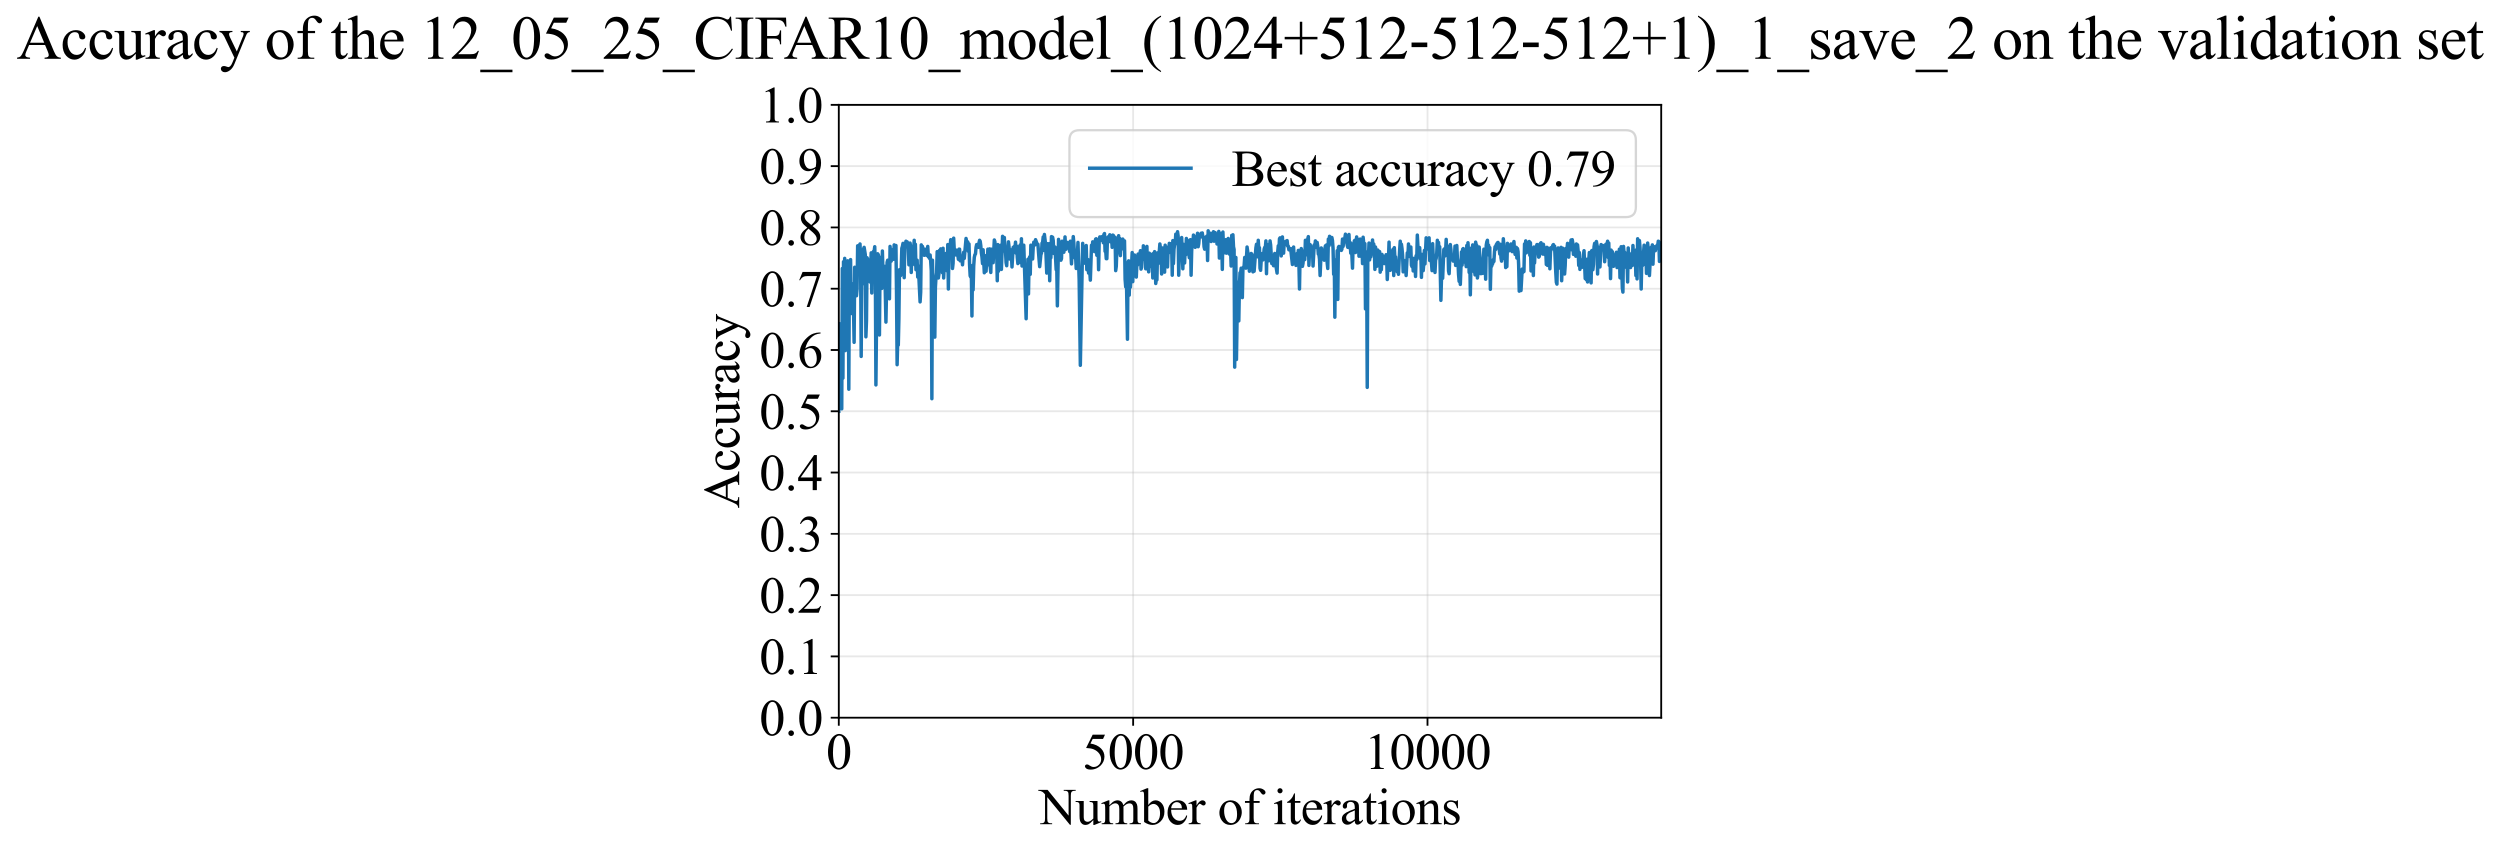 <?xml version="1.0" encoding="utf-8" standalone="no"?>
<!DOCTYPE svg PUBLIC "-//W3C//DTD SVG 1.1//EN"
  "http://www.w3.org/Graphics/SVG/1.1/DTD/svg11.dtd">
<svg xmlns:xlink="http://www.w3.org/1999/xlink" width="1085.58pt" height="369.808pt" viewBox="0 0 1085.58 369.808" xmlns="http://www.w3.org/2000/svg" version="1.1">
 <defs>
  <style type="text/css">*{stroke-linejoin: round; stroke-linecap: butt}</style>
 </defs>
 <g id="figure_1">
  <g id="patch_1">
   <path d="M -0 369.808 
L 1085.58 369.808 
L 1085.58 0 
L -0 0 
z
" style="fill: #ffffff"/>
  </g>
  <g id="axes_1">
   <g id="patch_2">
    <path d="M 364.23 311.644 
L 721.35 311.644 
L 721.35 45.532 
L 364.23 45.532 
z
" style="fill: #ffffff"/>
   </g>
   <g id="matplotlib.axis_1">
    <g id="xtick_1">
     <g id="line2d_1">
      <path d="M 364.23 311.644 
L 364.23 45.532 
" clip-path="url(#p9cb104d81e)" style="fill: none; stroke: #b0b0b0; stroke-opacity: 0.3; stroke-width: 0.8; stroke-linecap: square"/>
     </g>
     <g id="line2d_2">
      <defs>
       <path id="m741028c9c8" d="M 0 0 
L 0 3.5 
" style="stroke: #000000; stroke-width: 0.8"/>
      </defs>
      <g>
       <use xlink:href="#m741028c9c8" x="364.23" y="311.644" style="stroke: #000000; stroke-width: 0.8"/>
      </g>
     </g>
     <g id="text_1">
      <!-- 0 -->
      <g transform="translate(358.73 333.92) scale(0.22 -0.22)">
       <defs>
        <path id="TimesNewRomanPSMT-30" d="M 231 2094 
Q 231 2819 450 3342 
Q 669 3866 1031 4122 
Q 1313 4325 1613 4325 
Q 2100 4325 2488 3828 
Q 2972 3213 2972 2159 
Q 2972 1422 2759 906 
Q 2547 391 2217 158 
Q 1888 -75 1581 -75 
Q 975 -75 572 641 
Q 231 1244 231 2094 
z
M 844 2016 
Q 844 1141 1059 588 
Q 1238 122 1591 122 
Q 1759 122 1940 273 
Q 2122 425 2216 781 
Q 2359 1319 2359 2297 
Q 2359 3022 2209 3506 
Q 2097 3866 1919 4016 
Q 1791 4119 1609 4119 
Q 1397 4119 1231 3928 
Q 1006 3669 925 3112 
Q 844 2556 844 2016 
z
" transform="scale(0.016)"/>
       </defs>
       <use xlink:href="#TimesNewRomanPSMT-30"/>
      </g>
     </g>
    </g>
    <g id="xtick_2">
     <g id="line2d_3">
      <path d="M 492.047 311.644 
L 492.047 45.532 
" clip-path="url(#p9cb104d81e)" style="fill: none; stroke: #b0b0b0; stroke-opacity: 0.3; stroke-width: 0.8; stroke-linecap: square"/>
     </g>
     <g id="line2d_4">
      <g>
       <use xlink:href="#m741028c9c8" x="492.047" y="311.644" style="stroke: #000000; stroke-width: 0.8"/>
      </g>
     </g>
     <g id="text_2">
      <!-- 5000 -->
      <g transform="translate(470.047 333.92) scale(0.22 -0.22)">
       <defs>
        <path id="TimesNewRomanPSMT-35" d="M 2778 4238 
L 2534 3706 
L 1259 3706 
L 981 3138 
Q 1809 3016 2294 2522 
Q 2709 2097 2709 1522 
Q 2709 1188 2573 903 
Q 2438 619 2231 419 
Q 2025 219 1772 97 
Q 1413 -75 1034 -75 
Q 653 -75 479 54 
Q 306 184 306 341 
Q 306 428 378 495 
Q 450 563 559 563 
Q 641 563 702 538 
Q 763 513 909 409 
Q 1144 247 1384 247 
Q 1750 247 2026 523 
Q 2303 800 2303 1197 
Q 2303 1581 2056 1914 
Q 1809 2247 1375 2428 
Q 1034 2569 447 2591 
L 1259 4238 
L 2778 4238 
z
" transform="scale(0.016)"/>
       </defs>
       <use xlink:href="#TimesNewRomanPSMT-35"/>
       <use xlink:href="#TimesNewRomanPSMT-30" transform="translate(50 0)"/>
       <use xlink:href="#TimesNewRomanPSMT-30" transform="translate(100 0)"/>
       <use xlink:href="#TimesNewRomanPSMT-30" transform="translate(150 0)"/>
      </g>
     </g>
    </g>
    <g id="xtick_3">
     <g id="line2d_5">
      <path d="M 619.864 311.644 
L 619.864 45.532 
" clip-path="url(#p9cb104d81e)" style="fill: none; stroke: #b0b0b0; stroke-opacity: 0.3; stroke-width: 0.8; stroke-linecap: square"/>
     </g>
     <g id="line2d_6">
      <g>
       <use xlink:href="#m741028c9c8" x="619.864" y="311.644" style="stroke: #000000; stroke-width: 0.8"/>
      </g>
     </g>
     <g id="text_3">
      <!-- 10000 -->
      <g transform="translate(592.364 333.92) scale(0.22 -0.22)">
       <defs>
        <path id="TimesNewRomanPSMT-31" d="M 750 3822 
L 1781 4325 
L 1884 4325 
L 1884 747 
Q 1884 391 1914 303 
Q 1944 216 2037 169 
Q 2131 122 2419 116 
L 2419 0 
L 825 0 
L 825 116 
Q 1125 122 1212 167 
Q 1300 213 1334 289 
Q 1369 366 1369 747 
L 1369 3034 
Q 1369 3497 1338 3628 
Q 1316 3728 1258 3775 
Q 1200 3822 1119 3822 
Q 1003 3822 797 3725 
L 750 3822 
z
" transform="scale(0.016)"/>
       </defs>
       <use xlink:href="#TimesNewRomanPSMT-31"/>
       <use xlink:href="#TimesNewRomanPSMT-30" transform="translate(50 0)"/>
       <use xlink:href="#TimesNewRomanPSMT-30" transform="translate(100 0)"/>
       <use xlink:href="#TimesNewRomanPSMT-30" transform="translate(150 0)"/>
       <use xlink:href="#TimesNewRomanPSMT-30" transform="translate(200 0)"/>
      </g>
     </g>
    </g>
    <g id="text_4">
     <!-- Number of iterations -->
     <g transform="translate(451.148 357.902) scale(0.22 -0.22)">
      <defs>
       <path id="TimesNewRomanPSMT-4e" d="M -84 4238 
L 1066 4238 
L 3656 1059 
L 3656 3503 
Q 3656 3894 3569 3991 
Q 3453 4122 3203 4122 
L 3056 4122 
L 3056 4238 
L 4531 4238 
L 4531 4122 
L 4381 4122 
Q 4113 4122 4000 3959 
Q 3931 3859 3931 3503 
L 3931 -69 
L 3819 -69 
L 1025 3344 
L 1025 734 
Q 1025 344 1109 247 
Q 1228 116 1475 116 
L 1625 116 
L 1625 0 
L 150 0 
L 150 116 
L 297 116 
Q 569 116 681 278 
Q 750 378 750 734 
L 750 3681 
Q 566 3897 470 3965 
Q 375 4034 191 4094 
Q 100 4122 -84 4122 
L -84 4238 
z
" transform="scale(0.016)"/>
       <path id="TimesNewRomanPSMT-75" d="M 2709 2863 
L 2709 1128 
Q 2709 631 2732 520 
Q 2756 409 2807 365 
Q 2859 322 2928 322 
Q 3025 322 3147 375 
L 3191 266 
L 2334 -88 
L 2194 -88 
L 2194 519 
Q 1825 119 1631 15 
Q 1438 -88 1222 -88 
Q 981 -88 804 51 
Q 628 191 559 409 
Q 491 628 491 1028 
L 491 2306 
Q 491 2509 447 2587 
Q 403 2666 317 2708 
Q 231 2750 6 2747 
L 6 2863 
L 1009 2863 
L 1009 947 
Q 1009 547 1148 422 
Q 1288 297 1484 297 
Q 1619 297 1789 381 
Q 1959 466 2194 703 
L 2194 2325 
Q 2194 2569 2105 2655 
Q 2016 2741 1734 2747 
L 1734 2863 
L 2709 2863 
z
" transform="scale(0.016)"/>
       <path id="TimesNewRomanPSMT-6d" d="M 1050 2338 
Q 1363 2650 1419 2697 
Q 1559 2816 1721 2881 
Q 1884 2947 2044 2947 
Q 2313 2947 2506 2790 
Q 2700 2634 2766 2338 
Q 3088 2713 3309 2830 
Q 3531 2947 3766 2947 
Q 3994 2947 4170 2830 
Q 4347 2713 4450 2447 
Q 4519 2266 4519 1878 
L 4519 647 
Q 4519 378 4559 278 
Q 4591 209 4675 161 
Q 4759 113 4950 113 
L 4950 0 
L 3538 0 
L 3538 113 
L 3597 113 
Q 3781 113 3884 184 
Q 3956 234 3988 344 
Q 4000 397 4000 647 
L 4000 1878 
Q 4000 2228 3916 2372 
Q 3794 2572 3525 2572 
Q 3359 2572 3192 2489 
Q 3025 2406 2788 2181 
L 2781 2147 
L 2788 2013 
L 2788 647 
Q 2788 353 2820 281 
Q 2853 209 2943 161 
Q 3034 113 3253 113 
L 3253 0 
L 1806 0 
L 1806 113 
Q 2044 113 2133 169 
Q 2222 225 2256 338 
Q 2272 391 2272 647 
L 2272 1878 
Q 2272 2228 2169 2381 
Q 2031 2581 1784 2581 
Q 1616 2581 1450 2491 
Q 1191 2353 1050 2181 
L 1050 647 
Q 1050 366 1089 281 
Q 1128 197 1204 155 
Q 1281 113 1516 113 
L 1516 0 
L 100 0 
L 100 113 
Q 297 113 375 155 
Q 453 197 493 289 
Q 534 381 534 647 
L 534 1741 
Q 534 2213 506 2350 
Q 484 2453 437 2492 
Q 391 2531 309 2531 
Q 222 2531 100 2484 
L 53 2597 
L 916 2947 
L 1050 2947 
L 1050 2338 
z
" transform="scale(0.016)"/>
       <path id="TimesNewRomanPSMT-62" d="M 984 2369 
Q 1400 2947 1881 2947 
Q 2322 2947 2650 2570 
Q 2978 2194 2978 1541 
Q 2978 778 2472 313 
Q 2038 -88 1503 -88 
Q 1253 -88 995 3 
Q 738 94 469 275 
L 469 3241 
Q 469 3728 445 3840 
Q 422 3953 372 3993 
Q 322 4034 247 4034 
Q 159 4034 28 3984 
L -16 4094 
L 844 4444 
L 984 4444 
L 984 2369 
z
M 984 2169 
L 984 456 
Q 1144 300 1314 220 
Q 1484 141 1663 141 
Q 1947 141 2192 453 
Q 2438 766 2438 1363 
Q 2438 1913 2192 2208 
Q 1947 2503 1634 2503 
Q 1469 2503 1303 2419 
Q 1178 2356 984 2169 
z
" transform="scale(0.016)"/>
       <path id="TimesNewRomanPSMT-65" d="M 681 1784 
Q 678 1147 991 784 
Q 1303 422 1725 422 
Q 2006 422 2214 576 
Q 2422 731 2563 1106 
L 2659 1044 
Q 2594 616 2278 264 
Q 1963 -88 1488 -88 
Q 972 -88 605 314 
Q 238 716 238 1394 
Q 238 2128 614 2539 
Q 991 2950 1559 2950 
Q 2041 2950 2350 2633 
Q 2659 2316 2659 1784 
L 681 1784 
z
M 681 1966 
L 2006 1966 
Q 1991 2241 1941 2353 
Q 1863 2528 1708 2628 
Q 1553 2728 1384 2728 
Q 1125 2728 920 2526 
Q 716 2325 681 1966 
z
" transform="scale(0.016)"/>
       <path id="TimesNewRomanPSMT-72" d="M 1038 2947 
L 1038 2303 
Q 1397 2947 1775 2947 
Q 1947 2947 2059 2842 
Q 2172 2738 2172 2600 
Q 2172 2478 2090 2393 
Q 2009 2309 1897 2309 
Q 1788 2309 1652 2417 
Q 1516 2525 1450 2525 
Q 1394 2525 1328 2463 
Q 1188 2334 1038 2041 
L 1038 669 
Q 1038 431 1097 309 
Q 1138 225 1241 169 
Q 1344 113 1538 113 
L 1538 0 
L 72 0 
L 72 113 
Q 291 113 397 181 
Q 475 231 506 341 
Q 522 394 522 644 
L 522 1753 
Q 522 2253 501 2348 
Q 481 2444 426 2487 
Q 372 2531 291 2531 
Q 194 2531 72 2484 
L 41 2597 
L 906 2947 
L 1038 2947 
z
" transform="scale(0.016)"/>
       <path id="TimesNewRomanPSMT-20" transform="scale(0.016)"/>
       <path id="TimesNewRomanPSMT-6f" d="M 1600 2947 
Q 2250 2947 2644 2453 
Q 2978 2031 2978 1484 
Q 2978 1100 2793 706 
Q 2609 313 2286 112 
Q 1963 -88 1566 -88 
Q 919 -88 538 428 
Q 216 863 216 1403 
Q 216 1797 411 2186 
Q 606 2575 925 2761 
Q 1244 2947 1600 2947 
z
M 1503 2744 
Q 1338 2744 1170 2645 
Q 1003 2547 900 2300 
Q 797 2053 797 1666 
Q 797 1041 1045 587 
Q 1294 134 1700 134 
Q 2003 134 2200 384 
Q 2397 634 2397 1244 
Q 2397 2006 2069 2444 
Q 1847 2744 1503 2744 
z
" transform="scale(0.016)"/>
       <path id="TimesNewRomanPSMT-66" d="M 1319 2638 
L 1319 756 
Q 1319 356 1406 250 
Q 1522 113 1716 113 
L 1975 113 
L 1975 0 
L 266 0 
L 266 113 
L 394 113 
Q 519 113 622 175 
Q 725 238 764 344 
Q 803 450 803 756 
L 803 2638 
L 247 2638 
L 247 2863 
L 803 2863 
L 803 3050 
Q 803 3478 940 3775 
Q 1078 4072 1361 4255 
Q 1644 4438 1997 4438 
Q 2325 4438 2600 4225 
Q 2781 4084 2781 3909 
Q 2781 3816 2700 3733 
Q 2619 3650 2525 3650 
Q 2453 3650 2373 3701 
Q 2294 3753 2178 3923 
Q 2063 4094 1966 4153 
Q 1869 4213 1750 4213 
Q 1606 4213 1506 4136 
Q 1406 4059 1362 3898 
Q 1319 3738 1319 3069 
L 1319 2863 
L 2056 2863 
L 2056 2638 
L 1319 2638 
z
" transform="scale(0.016)"/>
       <path id="TimesNewRomanPSMT-69" d="M 928 4444 
Q 1059 4444 1151 4351 
Q 1244 4259 1244 4128 
Q 1244 3997 1151 3903 
Q 1059 3809 928 3809 
Q 797 3809 703 3903 
Q 609 3997 609 4128 
Q 609 4259 701 4351 
Q 794 4444 928 4444 
z
M 1188 2947 
L 1188 647 
Q 1188 378 1227 289 
Q 1266 200 1342 156 
Q 1419 113 1622 113 
L 1622 0 
L 231 0 
L 231 113 
Q 441 113 512 153 
Q 584 194 626 287 
Q 669 381 669 647 
L 669 1750 
Q 669 2216 641 2353 
Q 619 2453 572 2492 
Q 525 2531 444 2531 
Q 356 2531 231 2484 
L 188 2597 
L 1050 2947 
L 1188 2947 
z
" transform="scale(0.016)"/>
       <path id="TimesNewRomanPSMT-74" d="M 1031 3803 
L 1031 2863 
L 1700 2863 
L 1700 2644 
L 1031 2644 
L 1031 788 
Q 1031 509 1111 412 
Q 1191 316 1316 316 
Q 1419 316 1516 380 
Q 1613 444 1666 569 
L 1788 569 
Q 1678 263 1478 108 
Q 1278 -47 1066 -47 
Q 922 -47 784 33 
Q 647 113 581 261 
Q 516 409 516 719 
L 516 2644 
L 63 2644 
L 63 2747 
Q 234 2816 414 2980 
Q 594 3144 734 3369 
Q 806 3488 934 3803 
L 1031 3803 
z
" transform="scale(0.016)"/>
       <path id="TimesNewRomanPSMT-61" d="M 1822 413 
Q 1381 72 1269 19 
Q 1100 -59 909 -59 
Q 613 -59 420 144 
Q 228 347 228 678 
Q 228 888 322 1041 
Q 450 1253 767 1440 
Q 1084 1628 1822 1897 
L 1822 2009 
Q 1822 2438 1686 2597 
Q 1550 2756 1291 2756 
Q 1094 2756 978 2650 
Q 859 2544 859 2406 
L 866 2225 
Q 866 2081 792 2003 
Q 719 1925 600 1925 
Q 484 1925 411 2006 
Q 338 2088 338 2228 
Q 338 2497 613 2722 
Q 888 2947 1384 2947 
Q 1766 2947 2009 2819 
Q 2194 2722 2281 2516 
Q 2338 2381 2338 1966 
L 2338 994 
Q 2338 584 2353 492 
Q 2369 400 2405 369 
Q 2441 338 2488 338 
Q 2538 338 2575 359 
Q 2641 400 2828 588 
L 2828 413 
Q 2478 -56 2159 -56 
Q 2006 -56 1915 50 
Q 1825 156 1822 413 
z
M 1822 616 
L 1822 1706 
Q 1350 1519 1213 1441 
Q 966 1303 859 1153 
Q 753 1003 753 825 
Q 753 600 887 451 
Q 1022 303 1197 303 
Q 1434 303 1822 616 
z
" transform="scale(0.016)"/>
       <path id="TimesNewRomanPSMT-6e" d="M 1034 2341 
Q 1538 2947 1994 2947 
Q 2228 2947 2397 2830 
Q 2566 2713 2666 2444 
Q 2734 2256 2734 1869 
L 2734 647 
Q 2734 375 2778 278 
Q 2813 200 2889 156 
Q 2966 113 3172 113 
L 3172 0 
L 1756 0 
L 1756 113 
L 1816 113 
Q 2016 113 2095 173 
Q 2175 234 2206 353 
Q 2219 400 2219 647 
L 2219 1819 
Q 2219 2209 2117 2386 
Q 2016 2563 1775 2563 
Q 1403 2563 1034 2156 
L 1034 647 
Q 1034 356 1069 288 
Q 1113 197 1189 155 
Q 1266 113 1500 113 
L 1500 0 
L 84 0 
L 84 113 
L 147 113 
Q 366 113 442 223 
Q 519 334 519 647 
L 519 1709 
Q 519 2225 495 2337 
Q 472 2450 423 2490 
Q 375 2531 294 2531 
Q 206 2531 84 2484 
L 38 2597 
L 900 2947 
L 1034 2947 
L 1034 2341 
z
" transform="scale(0.016)"/>
       <path id="TimesNewRomanPSMT-73" d="M 2050 2947 
L 2050 1972 
L 1947 1972 
Q 1828 2431 1642 2597 
Q 1456 2763 1169 2763 
Q 950 2763 815 2647 
Q 681 2531 681 2391 
Q 681 2216 781 2091 
Q 878 1963 1175 1819 
L 1631 1597 
Q 2266 1288 2266 781 
Q 2266 391 1970 151 
Q 1675 -88 1309 -88 
Q 1047 -88 709 6 
Q 606 38 541 38 
Q 469 38 428 -44 
L 325 -44 
L 325 978 
L 428 978 
Q 516 541 762 319 
Q 1009 97 1316 97 
Q 1531 97 1667 223 
Q 1803 350 1803 528 
Q 1803 744 1651 891 
Q 1500 1038 1047 1263 
Q 594 1488 453 1669 
Q 313 1847 313 2119 
Q 313 2472 555 2709 
Q 797 2947 1181 2947 
Q 1350 2947 1591 2875 
Q 1750 2828 1803 2828 
Q 1853 2828 1881 2850 
Q 1909 2872 1947 2947 
L 2050 2947 
z
" transform="scale(0.016)"/>
      </defs>
      <use xlink:href="#TimesNewRomanPSMT-4e"/>
      <use xlink:href="#TimesNewRomanPSMT-75" transform="translate(72.217 0)"/>
      <use xlink:href="#TimesNewRomanPSMT-6d" transform="translate(122.217 0)"/>
      <use xlink:href="#TimesNewRomanPSMT-62" transform="translate(200 0)"/>
      <use xlink:href="#TimesNewRomanPSMT-65" transform="translate(250 0)"/>
      <use xlink:href="#TimesNewRomanPSMT-72" transform="translate(294.385 0)"/>
      <use xlink:href="#TimesNewRomanPSMT-20" transform="translate(327.686 0)"/>
      <use xlink:href="#TimesNewRomanPSMT-6f" transform="translate(352.686 0)"/>
      <use xlink:href="#TimesNewRomanPSMT-66" transform="translate(402.686 0)"/>
      <use xlink:href="#TimesNewRomanPSMT-20" transform="translate(435.986 0)"/>
      <use xlink:href="#TimesNewRomanPSMT-69" transform="translate(460.986 0)"/>
      <use xlink:href="#TimesNewRomanPSMT-74" transform="translate(488.77 0)"/>
      <use xlink:href="#TimesNewRomanPSMT-65" transform="translate(516.553 0)"/>
      <use xlink:href="#TimesNewRomanPSMT-72" transform="translate(560.938 0)"/>
      <use xlink:href="#TimesNewRomanPSMT-61" transform="translate(594.238 0)"/>
      <use xlink:href="#TimesNewRomanPSMT-74" transform="translate(638.623 0)"/>
      <use xlink:href="#TimesNewRomanPSMT-69" transform="translate(666.406 0)"/>
      <use xlink:href="#TimesNewRomanPSMT-6f" transform="translate(694.189 0)"/>
      <use xlink:href="#TimesNewRomanPSMT-6e" transform="translate(744.189 0)"/>
      <use xlink:href="#TimesNewRomanPSMT-73" transform="translate(794.189 0)"/>
     </g>
    </g>
   </g>
   <g id="matplotlib.axis_2">
    <g id="ytick_1">
     <g id="line2d_7">
      <path d="M 364.23 311.644 
L 721.35 311.644 
" clip-path="url(#p9cb104d81e)" style="fill: none; stroke: #b0b0b0; stroke-opacity: 0.3; stroke-width: 0.8; stroke-linecap: square"/>
     </g>
     <g id="line2d_8">
      <defs>
       <path id="m473e3b381e" d="M 0 0 
L -3.5 0 
" style="stroke: #000000; stroke-width: 0.8"/>
      </defs>
      <g>
       <use xlink:href="#m473e3b381e" x="364.23" y="311.644" style="stroke: #000000; stroke-width: 0.8"/>
      </g>
     </g>
     <g id="text_5">
      <!-- 0.0 -->
      <g transform="translate(329.73 319.282) scale(0.22 -0.22)">
       <defs>
        <path id="TimesNewRomanPSMT-2e" d="M 800 606 
Q 947 606 1047 504 
Q 1147 403 1147 259 
Q 1147 116 1045 14 
Q 944 -88 800 -88 
Q 656 -88 554 14 
Q 453 116 453 259 
Q 453 406 554 506 
Q 656 606 800 606 
z
" transform="scale(0.016)"/>
       </defs>
       <use xlink:href="#TimesNewRomanPSMT-30"/>
       <use xlink:href="#TimesNewRomanPSMT-2e" transform="translate(50 0)"/>
       <use xlink:href="#TimesNewRomanPSMT-30" transform="translate(75 0)"/>
      </g>
     </g>
    </g>
    <g id="ytick_2">
     <g id="line2d_9">
      <path d="M 364.23 285.032 
L 721.35 285.032 
" clip-path="url(#p9cb104d81e)" style="fill: none; stroke: #b0b0b0; stroke-opacity: 0.3; stroke-width: 0.8; stroke-linecap: square"/>
     </g>
     <g id="line2d_10">
      <g>
       <use xlink:href="#m473e3b381e" x="364.23" y="285.032" style="stroke: #000000; stroke-width: 0.8"/>
      </g>
     </g>
     <g id="text_6">
      <!-- 0.1 -->
      <g transform="translate(329.73 292.67) scale(0.22 -0.22)">
       <use xlink:href="#TimesNewRomanPSMT-30"/>
       <use xlink:href="#TimesNewRomanPSMT-2e" transform="translate(50 0)"/>
       <use xlink:href="#TimesNewRomanPSMT-31" transform="translate(75 0)"/>
      </g>
     </g>
    </g>
    <g id="ytick_3">
     <g id="line2d_11">
      <path d="M 364.23 258.421 
L 721.35 258.421 
" clip-path="url(#p9cb104d81e)" style="fill: none; stroke: #b0b0b0; stroke-opacity: 0.3; stroke-width: 0.8; stroke-linecap: square"/>
     </g>
     <g id="line2d_12">
      <g>
       <use xlink:href="#m473e3b381e" x="364.23" y="258.421" style="stroke: #000000; stroke-width: 0.8"/>
      </g>
     </g>
     <g id="text_7">
      <!-- 0.2 -->
      <g transform="translate(329.73 266.059) scale(0.22 -0.22)">
       <defs>
        <path id="TimesNewRomanPSMT-32" d="M 2934 816 
L 2638 0 
L 138 0 
L 138 116 
Q 1241 1122 1691 1759 
Q 2141 2397 2141 2925 
Q 2141 3328 1894 3587 
Q 1647 3847 1303 3847 
Q 991 3847 742 3664 
Q 494 3481 375 3128 
L 259 3128 
Q 338 3706 661 4015 
Q 984 4325 1469 4325 
Q 1984 4325 2329 3994 
Q 2675 3663 2675 3213 
Q 2675 2891 2525 2569 
Q 2294 2063 1775 1497 
Q 997 647 803 472 
L 1909 472 
Q 2247 472 2383 497 
Q 2519 522 2628 598 
Q 2738 675 2819 816 
L 2934 816 
z
" transform="scale(0.016)"/>
       </defs>
       <use xlink:href="#TimesNewRomanPSMT-30"/>
       <use xlink:href="#TimesNewRomanPSMT-2e" transform="translate(50 0)"/>
       <use xlink:href="#TimesNewRomanPSMT-32" transform="translate(75 0)"/>
      </g>
     </g>
    </g>
    <g id="ytick_4">
     <g id="line2d_13">
      <path d="M 364.23 231.81 
L 721.35 231.81 
" clip-path="url(#p9cb104d81e)" style="fill: none; stroke: #b0b0b0; stroke-opacity: 0.3; stroke-width: 0.8; stroke-linecap: square"/>
     </g>
     <g id="line2d_14">
      <g>
       <use xlink:href="#m473e3b381e" x="364.23" y="231.81" style="stroke: #000000; stroke-width: 0.8"/>
      </g>
     </g>
     <g id="text_8">
      <!-- 0.3 -->
      <g transform="translate(329.73 239.448) scale(0.22 -0.22)">
       <defs>
        <path id="TimesNewRomanPSMT-33" d="M 325 3431 
Q 506 3859 782 4092 
Q 1059 4325 1472 4325 
Q 1981 4325 2253 3994 
Q 2459 3747 2459 3466 
Q 2459 3003 1878 2509 
Q 2269 2356 2469 2072 
Q 2669 1788 2669 1403 
Q 2669 853 2319 450 
Q 1863 -75 997 -75 
Q 569 -75 414 31 
Q 259 138 259 259 
Q 259 350 332 419 
Q 406 488 509 488 
Q 588 488 669 463 
Q 722 447 909 348 
Q 1097 250 1169 231 
Q 1284 197 1416 197 
Q 1734 197 1970 444 
Q 2206 691 2206 1028 
Q 2206 1275 2097 1509 
Q 2016 1684 1919 1775 
Q 1784 1900 1550 2001 
Q 1316 2103 1072 2103 
L 972 2103 
L 972 2197 
Q 1219 2228 1467 2375 
Q 1716 2522 1828 2728 
Q 1941 2934 1941 3181 
Q 1941 3503 1739 3701 
Q 1538 3900 1238 3900 
Q 753 3900 428 3381 
L 325 3431 
z
" transform="scale(0.016)"/>
       </defs>
       <use xlink:href="#TimesNewRomanPSMT-30"/>
       <use xlink:href="#TimesNewRomanPSMT-2e" transform="translate(50 0)"/>
       <use xlink:href="#TimesNewRomanPSMT-33" transform="translate(75 0)"/>
      </g>
     </g>
    </g>
    <g id="ytick_5">
     <g id="line2d_15">
      <path d="M 364.23 205.199 
L 721.35 205.199 
" clip-path="url(#p9cb104d81e)" style="fill: none; stroke: #b0b0b0; stroke-opacity: 0.3; stroke-width: 0.8; stroke-linecap: square"/>
     </g>
     <g id="line2d_16">
      <g>
       <use xlink:href="#m473e3b381e" x="364.23" y="205.199" style="stroke: #000000; stroke-width: 0.8"/>
      </g>
     </g>
     <g id="text_9">
      <!-- 0.4 -->
      <g transform="translate(329.73 212.837) scale(0.22 -0.22)">
       <defs>
        <path id="TimesNewRomanPSMT-34" d="M 2978 1563 
L 2978 1119 
L 2409 1119 
L 2409 0 
L 1894 0 
L 1894 1119 
L 100 1119 
L 100 1519 
L 2066 4325 
L 2409 4325 
L 2409 1563 
L 2978 1563 
z
M 1894 1563 
L 1894 3666 
L 406 1563 
L 1894 1563 
z
" transform="scale(0.016)"/>
       </defs>
       <use xlink:href="#TimesNewRomanPSMT-30"/>
       <use xlink:href="#TimesNewRomanPSMT-2e" transform="translate(50 0)"/>
       <use xlink:href="#TimesNewRomanPSMT-34" transform="translate(75 0)"/>
      </g>
     </g>
    </g>
    <g id="ytick_6">
     <g id="line2d_17">
      <path d="M 364.23 178.588 
L 721.35 178.588 
" clip-path="url(#p9cb104d81e)" style="fill: none; stroke: #b0b0b0; stroke-opacity: 0.3; stroke-width: 0.8; stroke-linecap: square"/>
     </g>
     <g id="line2d_18">
      <g>
       <use xlink:href="#m473e3b381e" x="364.23" y="178.588" style="stroke: #000000; stroke-width: 0.8"/>
      </g>
     </g>
     <g id="text_10">
      <!-- 0.5 -->
      <g transform="translate(329.73 186.226) scale(0.22 -0.22)">
       <use xlink:href="#TimesNewRomanPSMT-30"/>
       <use xlink:href="#TimesNewRomanPSMT-2e" transform="translate(50 0)"/>
       <use xlink:href="#TimesNewRomanPSMT-35" transform="translate(75 0)"/>
      </g>
     </g>
    </g>
    <g id="ytick_7">
     <g id="line2d_19">
      <path d="M 364.23 151.976 
L 721.35 151.976 
" clip-path="url(#p9cb104d81e)" style="fill: none; stroke: #b0b0b0; stroke-opacity: 0.3; stroke-width: 0.8; stroke-linecap: square"/>
     </g>
     <g id="line2d_20">
      <g>
       <use xlink:href="#m473e3b381e" x="364.23" y="151.976" style="stroke: #000000; stroke-width: 0.8"/>
      </g>
     </g>
     <g id="text_11">
      <!-- 0.6 -->
      <g transform="translate(329.73 159.614) scale(0.22 -0.22)">
       <defs>
        <path id="TimesNewRomanPSMT-36" d="M 2869 4325 
L 2869 4209 
Q 2456 4169 2195 4045 
Q 1934 3922 1679 3669 
Q 1425 3416 1258 3105 
Q 1091 2794 978 2366 
Q 1428 2675 1881 2675 
Q 2316 2675 2634 2325 
Q 2953 1975 2953 1425 
Q 2953 894 2631 456 
Q 2244 -75 1606 -75 
Q 1172 -75 869 213 
Q 275 772 275 1663 
Q 275 2231 503 2743 
Q 731 3256 1154 3653 
Q 1578 4050 1965 4187 
Q 2353 4325 2688 4325 
L 2869 4325 
z
M 925 2138 
Q 869 1716 869 1456 
Q 869 1156 980 804 
Q 1091 453 1309 247 
Q 1469 100 1697 100 
Q 1969 100 2183 356 
Q 2397 613 2397 1088 
Q 2397 1622 2184 2012 
Q 1972 2403 1581 2403 
Q 1463 2403 1327 2353 
Q 1191 2303 925 2138 
z
" transform="scale(0.016)"/>
       </defs>
       <use xlink:href="#TimesNewRomanPSMT-30"/>
       <use xlink:href="#TimesNewRomanPSMT-2e" transform="translate(50 0)"/>
       <use xlink:href="#TimesNewRomanPSMT-36" transform="translate(75 0)"/>
      </g>
     </g>
    </g>
    <g id="ytick_8">
     <g id="line2d_21">
      <path d="M 364.23 125.365 
L 721.35 125.365 
" clip-path="url(#p9cb104d81e)" style="fill: none; stroke: #b0b0b0; stroke-opacity: 0.3; stroke-width: 0.8; stroke-linecap: square"/>
     </g>
     <g id="line2d_22">
      <g>
       <use xlink:href="#m473e3b381e" x="364.23" y="125.365" style="stroke: #000000; stroke-width: 0.8"/>
      </g>
     </g>
     <g id="text_12">
      <!-- 0.7 -->
      <g transform="translate(329.73 133.003) scale(0.22 -0.22)">
       <defs>
        <path id="TimesNewRomanPSMT-37" d="M 644 4238 
L 2916 4238 
L 2916 4119 
L 1503 -88 
L 1153 -88 
L 2419 3728 
L 1253 3728 
Q 900 3728 750 3644 
Q 488 3500 328 3200 
L 238 3234 
L 644 4238 
z
" transform="scale(0.016)"/>
       </defs>
       <use xlink:href="#TimesNewRomanPSMT-30"/>
       <use xlink:href="#TimesNewRomanPSMT-2e" transform="translate(50 0)"/>
       <use xlink:href="#TimesNewRomanPSMT-37" transform="translate(75 0)"/>
      </g>
     </g>
    </g>
    <g id="ytick_9">
     <g id="line2d_23">
      <path d="M 364.23 98.754 
L 721.35 98.754 
" clip-path="url(#p9cb104d81e)" style="fill: none; stroke: #b0b0b0; stroke-opacity: 0.3; stroke-width: 0.8; stroke-linecap: square"/>
     </g>
     <g id="line2d_24">
      <g>
       <use xlink:href="#m473e3b381e" x="364.23" y="98.754" style="stroke: #000000; stroke-width: 0.8"/>
      </g>
     </g>
     <g id="text_13">
      <!-- 0.8 -->
      <g transform="translate(329.73 106.392) scale(0.22 -0.22)">
       <defs>
        <path id="TimesNewRomanPSMT-38" d="M 1228 2134 
Q 725 2547 579 2797 
Q 434 3047 434 3316 
Q 434 3728 753 4026 
Q 1072 4325 1600 4325 
Q 2113 4325 2425 4047 
Q 2738 3769 2738 3413 
Q 2738 3175 2569 2928 
Q 2400 2681 1866 2347 
Q 2416 1922 2594 1678 
Q 2831 1359 2831 1006 
Q 2831 559 2490 242 
Q 2150 -75 1597 -75 
Q 994 -75 656 303 
Q 388 606 388 966 
Q 388 1247 577 1523 
Q 766 1800 1228 2134 
z
M 1719 2469 
Q 2094 2806 2194 3001 
Q 2294 3197 2294 3444 
Q 2294 3772 2109 3958 
Q 1925 4144 1606 4144 
Q 1288 4144 1088 3959 
Q 888 3775 888 3528 
Q 888 3366 970 3203 
Q 1053 3041 1206 2894 
L 1719 2469 
z
M 1375 2016 
Q 1116 1797 991 1539 
Q 866 1281 866 981 
Q 866 578 1086 336 
Q 1306 94 1647 94 
Q 1984 94 2187 284 
Q 2391 475 2391 747 
Q 2391 972 2272 1150 
Q 2050 1481 1375 2016 
z
" transform="scale(0.016)"/>
       </defs>
       <use xlink:href="#TimesNewRomanPSMT-30"/>
       <use xlink:href="#TimesNewRomanPSMT-2e" transform="translate(50 0)"/>
       <use xlink:href="#TimesNewRomanPSMT-38" transform="translate(75 0)"/>
      </g>
     </g>
    </g>
    <g id="ytick_10">
     <g id="line2d_25">
      <path d="M 364.23 72.143 
L 721.35 72.143 
" clip-path="url(#p9cb104d81e)" style="fill: none; stroke: #b0b0b0; stroke-opacity: 0.3; stroke-width: 0.8; stroke-linecap: square"/>
     </g>
     <g id="line2d_26">
      <g>
       <use xlink:href="#m473e3b381e" x="364.23" y="72.143" style="stroke: #000000; stroke-width: 0.8"/>
      </g>
     </g>
     <g id="text_14">
      <!-- 0.9 -->
      <g transform="translate(329.73 79.781) scale(0.22 -0.22)">
       <defs>
        <path id="TimesNewRomanPSMT-39" d="M 338 -88 
L 338 28 
Q 744 34 1094 217 
Q 1444 400 1770 856 
Q 2097 1313 2225 1859 
Q 1734 1544 1338 1544 
Q 891 1544 572 1889 
Q 253 2234 253 2806 
Q 253 3363 572 3797 
Q 956 4325 1575 4325 
Q 2097 4325 2469 3894 
Q 2925 3359 2925 2575 
Q 2925 1869 2578 1258 
Q 2231 647 1613 244 
Q 1109 -88 516 -88 
L 338 -88 
z
M 2275 2091 
Q 2331 2497 2331 2741 
Q 2331 3044 2228 3395 
Q 2125 3747 1936 3934 
Q 1747 4122 1506 4122 
Q 1228 4122 1018 3872 
Q 809 3622 809 3128 
Q 809 2469 1088 2097 
Q 1291 1828 1588 1828 
Q 1731 1828 1928 1897 
Q 2125 1966 2275 2091 
z
" transform="scale(0.016)"/>
       </defs>
       <use xlink:href="#TimesNewRomanPSMT-30"/>
       <use xlink:href="#TimesNewRomanPSMT-2e" transform="translate(50 0)"/>
       <use xlink:href="#TimesNewRomanPSMT-39" transform="translate(75 0)"/>
      </g>
     </g>
    </g>
    <g id="ytick_11">
     <g id="line2d_27">
      <path d="M 364.23 45.532 
L 721.35 45.532 
" clip-path="url(#p9cb104d81e)" style="fill: none; stroke: #b0b0b0; stroke-opacity: 0.3; stroke-width: 0.8; stroke-linecap: square"/>
     </g>
     <g id="line2d_28">
      <g>
       <use xlink:href="#m473e3b381e" x="364.23" y="45.532" style="stroke: #000000; stroke-width: 0.8"/>
      </g>
     </g>
     <g id="text_15">
      <!-- 1.0 -->
      <g transform="translate(329.73 53.17) scale(0.22 -0.22)">
       <use xlink:href="#TimesNewRomanPSMT-31"/>
       <use xlink:href="#TimesNewRomanPSMT-2e" transform="translate(50 0)"/>
       <use xlink:href="#TimesNewRomanPSMT-30" transform="translate(75 0)"/>
      </g>
     </g>
    </g>
    <g id="text_16">
     <!-- Accuracy -->
     <g transform="translate(320.983 220.726) rotate(-90) scale(0.22 -0.22)">
      <defs>
       <path id="TimesNewRomanPSMT-41" d="M 2928 1419 
L 1288 1419 
L 1000 750 
Q 894 503 894 381 
Q 894 284 986 211 
Q 1078 138 1384 116 
L 1384 0 
L 50 0 
L 50 116 
Q 316 163 394 238 
Q 553 388 747 847 
L 2238 4334 
L 2347 4334 
L 3822 809 
Q 4000 384 4145 257 
Q 4291 131 4550 116 
L 4550 0 
L 2878 0 
L 2878 116 
Q 3131 128 3220 200 
Q 3309 272 3309 375 
Q 3309 513 3184 809 
L 2928 1419 
z
M 2841 1650 
L 2122 3363 
L 1384 1650 
L 2841 1650 
z
" transform="scale(0.016)"/>
       <path id="TimesNewRomanPSMT-63" d="M 2631 1088 
Q 2516 522 2178 217 
Q 1841 -88 1431 -88 
Q 944 -88 581 321 
Q 219 731 219 1428 
Q 219 2103 620 2525 
Q 1022 2947 1584 2947 
Q 2006 2947 2278 2723 
Q 2550 2500 2550 2259 
Q 2550 2141 2473 2067 
Q 2397 1994 2259 1994 
Q 2075 1994 1981 2113 
Q 1928 2178 1911 2362 
Q 1894 2547 1784 2644 
Q 1675 2738 1481 2738 
Q 1169 2738 978 2506 
Q 725 2200 725 1697 
Q 725 1184 976 792 
Q 1228 400 1656 400 
Q 1963 400 2206 609 
Q 2378 753 2541 1131 
L 2631 1088 
z
" transform="scale(0.016)"/>
       <path id="TimesNewRomanPSMT-79" d="M 38 2863 
L 1372 2863 
L 1372 2747 
L 1306 2747 
Q 1166 2747 1095 2686 
Q 1025 2625 1025 2534 
Q 1025 2413 1128 2197 
L 1825 753 
L 2466 2334 
Q 2519 2463 2519 2588 
Q 2519 2644 2497 2672 
Q 2472 2706 2419 2726 
Q 2366 2747 2231 2747 
L 2231 2863 
L 3163 2863 
L 3163 2747 
Q 3047 2734 2984 2696 
Q 2922 2659 2847 2556 
Q 2819 2513 2741 2316 
L 1575 -541 
Q 1406 -956 1132 -1168 
Q 859 -1381 606 -1381 
Q 422 -1381 303 -1275 
Q 184 -1169 184 -1031 
Q 184 -900 270 -820 
Q 356 -741 506 -741 
Q 609 -741 788 -809 
Q 913 -856 944 -856 
Q 1038 -856 1148 -759 
Q 1259 -663 1372 -384 
L 1575 113 
L 547 2272 
Q 500 2369 397 2513 
Q 319 2622 269 2659 
Q 197 2709 38 2747 
L 38 2863 
z
" transform="scale(0.016)"/>
      </defs>
      <use xlink:href="#TimesNewRomanPSMT-41"/>
      <use xlink:href="#TimesNewRomanPSMT-63" transform="translate(72.217 0)"/>
      <use xlink:href="#TimesNewRomanPSMT-63" transform="translate(116.602 0)"/>
      <use xlink:href="#TimesNewRomanPSMT-75" transform="translate(160.986 0)"/>
      <use xlink:href="#TimesNewRomanPSMT-72" transform="translate(210.986 0)"/>
      <use xlink:href="#TimesNewRomanPSMT-61" transform="translate(244.287 0)"/>
      <use xlink:href="#TimesNewRomanPSMT-63" transform="translate(288.672 0)"/>
      <use xlink:href="#TimesNewRomanPSMT-79" transform="translate(333.057 0)"/>
     </g>
    </g>
   </g>
   <g id="line2d_29">
    <path d="M 364.23 178.588 
L 364.486 140.533 
L 364.742 147.053 
L 364.997 144.658 
L 365.253 149.182 
L 365.509 177.523 
L 365.765 116.583 
L 366.021 164.217 
L 366.277 113.656 
L 366.532 127.228 
L 366.788 112.193 
L 367.044 152.242 
L 367.3 118.047 
L 367.556 114.321 
L 367.811 132.018 
L 368.067 113.257 
L 368.323 115.918 
L 368.579 169.007 
L 368.835 115.652 
L 369.091 115.519 
L 369.346 112.725 
L 369.602 136.143 
L 369.858 123.103 
L 370.114 133.348 
L 370.37 127.095 
L 370.625 134.28 
L 370.881 148.65 
L 371.137 116.051 
L 371.393 122.305 
L 371.649 121.107 
L 371.904 128.425 
L 372.16 125.365 
L 372.416 106.737 
L 372.672 110.197 
L 372.928 106.604 
L 373.184 111.793 
L 373.439 105.939 
L 373.695 112.858 
L 373.951 154.77 
L 374.207 122.837 
L 374.463 114.987 
L 374.718 123.236 
L 374.974 108.068 
L 375.23 107.403 
L 375.742 110.596 
L 375.998 146.255 
L 376.253 139.336 
L 376.509 111.926 
L 376.765 112.592 
L 377.532 121.373 
L 377.788 122.438 
L 378.3 109.798 
L 378.556 127.228 
L 378.812 112.459 
L 379.067 109.664 
L 379.323 109.132 
L 379.579 109.132 
L 379.835 107.136 
L 380.091 115.519 
L 380.346 167.145 
L 380.858 116.184 
L 381.114 110.197 
L 381.37 110.596 
L 381.626 111.66 
L 381.881 145.457 
L 382.137 114.987 
L 382.393 117.648 
L 382.649 111.793 
L 382.905 125.232 
L 383.16 108.999 
L 383.416 118.712 
L 383.672 118.446 
L 383.928 117.515 
L 384.184 115.652 
L 384.695 139.868 
L 385.207 113.922 
L 385.463 112.991 
L 385.719 114.588 
L 385.974 113.789 
L 386.23 129.756 
L 386.486 107.003 
L 386.998 113.39 
L 387.253 108.866 
L 387.509 109.265 
L 387.765 108.334 
L 388.021 112.592 
L 388.277 106.338 
L 388.533 106.87 
L 388.788 110.064 
L 389.044 106.604 
L 389.3 127.627 
L 389.556 158.363 
L 389.812 148.118 
L 390.067 149.847 
L 390.323 138.538 
L 390.579 117.116 
L 390.835 117.648 
L 391.091 119.644 
L 391.347 116.583 
L 391.602 107.802 
L 391.858 107.003 
L 392.114 105.673 
L 392.37 110.862 
L 392.626 120.575 
L 392.881 107.669 
L 393.393 104.741 
L 393.649 105.407 
L 393.905 105.008 
L 394.161 105.54 
L 394.416 108.201 
L 394.672 114.987 
L 394.928 108.467 
L 395.184 105.54 
L 395.44 107.136 
L 395.695 118.313 
L 395.951 108.866 
L 396.207 107.536 
L 396.719 108.6 
L 396.975 104.342 
L 397.23 114.987 
L 397.486 106.072 
L 397.742 117.116 
L 398.254 112.991 
L 398.509 120.309 
L 398.765 115.519 
L 399.533 131.087 
L 399.789 126.829 
L 400.044 106.338 
L 400.3 108.201 
L 400.556 107.003 
L 400.812 108.334 
L 401.068 108.6 
L 401.323 110.862 
L 401.579 108.201 
L 401.835 109.798 
L 402.091 108.467 
L 402.347 110.862 
L 402.858 107.003 
L 403.114 111.527 
L 403.37 110.995 
L 403.626 112.193 
L 403.882 110.729 
L 404.137 113.523 
L 404.393 117.648 
L 404.649 173.132 
L 404.905 112.991 
L 405.161 126.43 
L 405.416 124.168 
L 405.672 143.328 
L 405.928 146.388 
L 406.184 124.7 
L 406.44 120.442 
L 406.696 118.446 
L 406.951 109.265 
L 407.207 120.575 
L 407.463 120.708 
L 407.719 118.978 
L 407.975 108.733 
L 408.23 112.459 
L 408.486 108.068 
L 408.742 117.249 
L 408.998 108.6 
L 409.254 118.446 
L 409.51 107.802 
L 409.765 120.708 
L 410.021 114.987 
L 410.277 113.523 
L 410.533 114.455 
L 410.789 110.064 
L 411.044 110.729 
L 411.3 117.648 
L 411.556 106.205 
L 411.812 125.498 
L 412.068 108.334 
L 412.324 106.737 
L 412.579 106.737 
L 412.835 104.076 
L 413.091 104.342 
L 413.347 106.205 
L 413.603 116.583 
L 413.858 114.321 
L 414.114 103.411 
L 414.37 108.467 
L 414.626 110.463 
L 414.882 108.467 
L 415.138 110.729 
L 415.393 108.733 
L 415.649 109.398 
L 415.905 110.463 
L 416.161 112.592 
L 416.417 108.201 
L 416.672 108.201 
L 416.928 113.257 
L 417.184 111.527 
L 417.44 112.059 
L 417.696 112.193 
L 417.951 114.987 
L 418.207 111.261 
L 418.463 109.531 
L 418.719 112.193 
L 419.486 103.544 
L 419.742 104.874 
L 419.998 104.874 
L 420.254 105.141 
L 420.51 109.132 
L 420.765 105.939 
L 421.021 114.987 
L 421.277 119.777 
L 421.533 120.309 
L 421.789 118.712 
L 422.045 137.207 
L 422.3 115.253 
L 422.556 125.897 
L 422.812 115.519 
L 423.068 111.793 
L 423.324 110.596 
L 423.579 110.33 
L 423.835 107.403 
L 424.091 106.205 
L 424.347 106.338 
L 424.603 107.136 
L 424.859 107.403 
L 425.114 105.407 
L 425.37 104.342 
L 425.626 104.741 
L 425.882 106.604 
L 426.138 109.798 
L 426.393 111.527 
L 426.649 114.455 
L 426.905 108.467 
L 427.417 118.446 
L 427.673 110.995 
L 428.184 117.781 
L 428.44 113.124 
L 428.696 115.12 
L 428.952 108.201 
L 429.207 113.523 
L 429.463 113.257 
L 429.719 108.068 
L 429.975 115.785 
L 430.231 118.313 
L 430.487 108.201 
L 430.742 111.66 
L 430.998 110.729 
L 431.254 114.055 
L 431.766 104.209 
L 432.021 105.008 
L 432.277 111.527 
L 432.533 107.536 
L 432.789 108.866 
L 433.045 121.906 
L 433.3 106.205 
L 433.556 117.781 
L 433.812 113.523 
L 434.068 113.39 
L 434.324 112.059 
L 434.58 106.471 
L 434.835 116.983 
L 435.347 102.613 
L 435.603 108.866 
L 435.859 108.999 
L 436.114 103.145 
L 436.37 108.6 
L 436.626 109.265 
L 436.882 114.055 
L 437.138 115.386 
L 437.394 109.664 
L 437.649 108.6 
L 437.905 105.008 
L 438.161 107.269 
L 438.417 112.459 
L 438.673 109.664 
L 438.928 108.467 
L 439.184 110.596 
L 439.44 115.918 
L 439.952 107.403 
L 440.208 107.269 
L 440.463 107.003 
L 440.719 107.536 
L 440.975 105.141 
L 441.231 109.931 
L 441.487 106.87 
L 441.742 111.793 
L 441.998 114.455 
L 442.254 111.394 
L 442.51 110.596 
L 442.766 107.003 
L 443.022 106.338 
L 443.277 114.055 
L 443.533 103.677 
L 443.789 115.519 
L 444.045 110.064 
L 444.301 109.664 
L 444.556 106.471 
L 445.58 138.405 
L 445.836 122.837 
L 446.091 126.296 
L 446.347 112.592 
L 446.603 127.627 
L 446.859 112.592 
L 447.115 111.527 
L 447.37 119.111 
L 447.626 106.471 
L 447.882 111.394 
L 448.138 110.729 
L 448.394 112.459 
L 448.649 107.403 
L 448.905 105.141 
L 449.161 106.205 
L 449.417 106.338 
L 449.673 104.076 
L 450.44 106.205 
L 450.696 106.072 
L 451.208 112.858 
L 451.463 115.785 
L 451.975 110.596 
L 452.231 109.931 
L 452.487 105.54 
L 452.743 105.274 
L 452.998 102.879 
L 453.254 108.733 
L 453.51 101.814 
L 454.022 106.072 
L 454.533 118.579 
L 454.789 105.806 
L 455.301 114.854 
L 455.557 105.806 
L 455.812 121.906 
L 456.068 108.6 
L 456.324 111.926 
L 456.58 102.746 
L 457.091 103.012 
L 457.347 104.475 
L 457.603 110.064 
L 457.859 107.802 
L 458.115 107.269 
L 458.626 117.116 
L 458.882 115.918 
L 459.138 132.816 
L 459.65 103.943 
L 460.161 110.064 
L 460.417 112.326 
L 460.673 112.991 
L 460.929 112.326 
L 461.184 104.741 
L 461.44 104.874 
L 461.952 109.531 
L 462.208 107.003 
L 462.464 102.879 
L 462.719 108.334 
L 462.975 105.141 
L 463.231 106.338 
L 463.487 105.274 
L 463.743 107.403 
L 464.254 108.201 
L 464.51 109.265 
L 464.766 104.741 
L 465.278 114.588 
L 465.533 108.866 
L 465.789 106.87 
L 466.045 102.746 
L 466.301 105.673 
L 466.557 110.995 
L 466.812 112.059 
L 467.068 111.527 
L 467.324 116.583 
L 467.58 114.721 
L 468.092 105.274 
L 468.603 121.506 
L 469.115 158.629 
L 469.882 117.914 
L 470.138 105.673 
L 470.394 112.991 
L 470.65 110.729 
L 471.161 114.321 
L 471.417 111.66 
L 471.673 106.604 
L 471.929 117.116 
L 472.185 115.386 
L 472.44 112.725 
L 472.696 118.579 
L 472.952 117.914 
L 473.208 118.047 
L 473.464 121.64 
L 473.975 106.471 
L 474.231 107.802 
L 474.487 105.008 
L 474.743 105.806 
L 474.999 108.068 
L 475.254 109.265 
L 475.51 105.008 
L 475.766 103.81 
L 476.022 103.677 
L 476.278 110.862 
L 476.533 109.132 
L 476.789 104.741 
L 477.045 117.116 
L 477.301 105.008 
L 477.557 102.879 
L 477.813 103.544 
L 478.068 102.879 
L 478.324 104.342 
L 478.58 102.746 
L 478.836 103.544 
L 479.092 105.407 
L 479.347 101.814 
L 479.603 101.415 
L 479.859 109.132 
L 480.115 108.6 
L 480.371 112.326 
L 480.627 112.326 
L 480.882 103.81 
L 481.138 102.879 
L 481.394 104.475 
L 481.65 104.076 
L 481.906 101.947 
L 482.161 105.008 
L 482.417 104.209 
L 482.673 102.746 
L 482.929 107.403 
L 483.185 102.08 
L 483.441 102.213 
L 483.696 103.544 
L 483.952 106.604 
L 484.208 103.012 
L 484.464 117.515 
L 484.72 115.652 
L 484.975 108.068 
L 485.231 105.008 
L 485.487 109.798 
L 485.743 102.346 
L 485.999 109.265 
L 486.255 103.544 
L 486.51 110.995 
L 486.766 105.407 
L 487.022 107.536 
L 487.278 108.068 
L 487.534 103.81 
L 487.789 104.475 
L 488.045 106.205 
L 488.301 104.608 
L 488.557 121.24 
L 488.813 124.567 
L 489.069 117.382 
L 489.58 147.319 
L 489.836 113.922 
L 490.092 113.257 
L 490.348 128.159 
L 490.603 115.519 
L 490.859 124.7 
L 491.627 109.664 
L 491.882 122.305 
L 492.138 112.592 
L 492.394 118.313 
L 492.65 110.729 
L 493.162 113.922 
L 493.417 120.309 
L 493.673 114.188 
L 493.929 115.12 
L 494.185 110.33 
L 494.441 114.188 
L 494.696 114.321 
L 494.952 110.463 
L 495.208 108.866 
L 495.464 116.85 
L 495.72 116.051 
L 495.976 110.862 
L 496.231 112.725 
L 496.487 106.737 
L 496.743 108.467 
L 496.999 112.592 
L 497.255 107.935 
L 497.51 116.716 
L 498.022 107.003 
L 498.278 116.85 
L 498.534 111.527 
L 498.79 118.047 
L 499.045 109.931 
L 499.301 115.785 
L 499.557 110.33 
L 499.813 112.059 
L 500.069 111.793 
L 500.324 112.193 
L 500.58 120.708 
L 500.836 110.064 
L 501.092 111.128 
L 501.348 109.265 
L 501.604 114.721 
L 501.859 123.103 
L 502.115 121.107 
L 502.371 121.506 
L 502.627 109.798 
L 502.883 114.455 
L 503.138 112.592 
L 503.65 105.939 
L 504.162 109.531 
L 504.418 118.978 
L 504.673 107.802 
L 504.929 107.669 
L 505.185 110.197 
L 505.441 117.914 
L 505.697 118.18 
L 505.952 106.471 
L 506.208 109.664 
L 506.72 111.527 
L 506.976 115.918 
L 507.231 107.269 
L 507.487 109.798 
L 507.743 105.673 
L 507.999 108.999 
L 508.255 109.265 
L 508.511 105.806 
L 508.766 106.604 
L 509.022 119.511 
L 509.278 104.475 
L 509.534 114.455 
L 509.79 108.201 
L 510.045 106.205 
L 510.301 105.939 
L 510.557 101.681 
L 510.813 102.613 
L 511.069 104.209 
L 511.325 100.617 
L 511.58 102.479 
L 511.836 119.511 
L 512.092 110.064 
L 512.348 106.471 
L 512.604 109.664 
L 512.859 104.741 
L 513.115 103.145 
L 513.627 116.716 
L 513.883 106.072 
L 514.139 112.592 
L 514.394 114.188 
L 514.65 107.669 
L 514.906 110.596 
L 515.162 103.544 
L 516.185 109.664 
L 516.441 111.926 
L 516.697 104.209 
L 516.953 104.076 
L 517.208 119.511 
L 517.464 108.999 
L 517.72 105.407 
L 517.976 105.673 
L 518.232 102.08 
L 518.487 102.613 
L 518.999 107.403 
L 519.255 106.338 
L 520.022 101.282 
L 520.278 107.136 
L 520.534 105.806 
L 520.79 102.613 
L 521.046 102.213 
L 521.301 102.746 
L 521.557 101.282 
L 521.813 102.879 
L 522.069 101.149 
L 522.325 103.012 
L 522.58 102.879 
L 522.836 107.136 
L 523.092 108.201 
L 523.348 103.677 
L 523.604 108.068 
L 523.86 102.746 
L 524.115 102.479 
L 524.371 113.124 
L 524.627 100.218 
L 524.883 104.741 
L 525.139 102.346 
L 525.394 101.947 
L 525.65 101.282 
L 525.906 104.874 
L 526.162 103.278 
L 526.418 103.677 
L 526.674 102.746 
L 526.929 100.617 
L 527.185 104.741 
L 527.697 101.016 
L 527.953 102.613 
L 528.208 101.947 
L 528.464 105.939 
L 528.72 104.209 
L 528.976 106.072 
L 529.232 100.484 
L 529.488 112.059 
L 529.743 101.282 
L 529.999 108.866 
L 530.255 103.81 
L 530.511 104.475 
L 530.767 116.983 
L 531.022 100.75 
L 531.278 107.269 
L 531.534 108.6 
L 532.046 109.798 
L 532.302 104.076 
L 532.557 109.931 
L 532.813 108.6 
L 533.069 107.935 
L 533.325 103.544 
L 533.581 108.866 
L 533.836 110.33 
L 534.092 106.737 
L 534.348 107.935 
L 534.604 115.519 
L 534.86 102.213 
L 535.116 104.076 
L 535.371 101.947 
L 535.627 107.136 
L 535.883 108.334 
L 536.139 159.427 
L 536.395 120.575 
L 536.65 111.793 
L 536.906 156.101 
L 537.418 122.571 
L 537.674 122.571 
L 537.929 139.336 
L 538.185 124.567 
L 538.441 118.446 
L 538.697 118.579 
L 538.953 116.45 
L 539.209 121.64 
L 539.464 129.224 
L 539.72 116.45 
L 540.232 115.519 
L 540.488 111.793 
L 540.999 116.45 
L 541.511 107.269 
L 542.023 110.862 
L 542.278 115.519 
L 542.534 117.781 
L 542.79 111.261 
L 543.046 112.193 
L 543.302 110.064 
L 543.557 110.33 
L 543.813 110.995 
L 544.069 118.047 
L 544.325 116.45 
L 544.581 117.781 
L 545.348 107.669 
L 545.604 106.072 
L 545.86 108.068 
L 546.116 111.527 
L 546.371 104.342 
L 546.627 108.201 
L 546.883 107.536 
L 547.139 116.45 
L 547.395 117.382 
L 547.651 113.124 
L 547.906 112.858 
L 548.162 110.064 
L 548.418 112.858 
L 548.674 111.261 
L 548.93 108.201 
L 549.185 107.403 
L 549.441 107.669 
L 549.697 104.608 
L 549.953 118.845 
L 550.209 106.338 
L 550.464 106.205 
L 550.976 113.257 
L 551.488 104.608 
L 551.744 106.338 
L 552.255 114.455 
L 552.511 113.922 
L 552.767 112.858 
L 553.023 115.386 
L 553.278 111.527 
L 553.534 110.064 
L 553.79 113.922 
L 554.558 118.579 
L 554.813 109.531 
L 555.069 106.737 
L 555.325 109.798 
L 555.581 103.677 
L 555.837 103.278 
L 556.092 105.939 
L 556.348 111.128 
L 556.604 107.935 
L 556.86 102.879 
L 557.116 107.802 
L 557.372 109.931 
L 557.627 105.673 
L 557.883 105.008 
L 558.139 106.205 
L 558.395 104.741 
L 558.651 105.939 
L 558.906 104.475 
L 559.162 106.87 
L 559.418 106.87 
L 559.674 108.467 
L 559.93 108.467 
L 560.186 108.334 
L 560.441 107.935 
L 561.209 114.854 
L 561.465 108.068 
L 561.72 107.269 
L 561.976 112.326 
L 562.232 111.66 
L 562.488 112.059 
L 562.744 115.253 
L 563 113.789 
L 563.255 110.064 
L 563.511 112.059 
L 563.767 108.733 
L 564.023 114.321 
L 564.279 125.498 
L 564.534 110.729 
L 564.79 109.931 
L 565.046 107.935 
L 565.302 108.999 
L 565.558 115.652 
L 565.813 114.321 
L 566.069 110.463 
L 566.325 110.463 
L 566.581 112.725 
L 566.837 104.342 
L 567.093 110.729 
L 567.348 105.407 
L 567.604 107.403 
L 567.86 103.81 
L 568.116 102.746 
L 568.372 115.253 
L 568.627 109.398 
L 568.883 106.205 
L 569.139 106.737 
L 569.651 110.33 
L 569.907 107.935 
L 570.162 115.519 
L 570.674 106.338 
L 570.93 107.003 
L 571.186 104.608 
L 571.441 107.403 
L 571.697 106.737 
L 571.953 105.274 
L 572.209 107.003 
L 572.465 110.33 
L 572.721 110.463 
L 572.976 112.592 
L 573.232 119.644 
L 573.744 107.669 
L 574 112.193 
L 574.255 109.398 
L 574.767 112.326 
L 575.023 112.991 
L 575.279 108.068 
L 575.535 106.737 
L 575.79 109.265 
L 576.046 106.338 
L 576.302 114.188 
L 576.558 116.583 
L 576.814 103.81 
L 577.069 106.737 
L 577.325 102.613 
L 577.581 102.879 
L 577.837 103.677 
L 578.093 105.939 
L 578.349 103.145 
L 578.604 104.475 
L 578.86 107.935 
L 579.116 119.111 
L 579.372 112.725 
L 579.628 137.739 
L 579.883 113.124 
L 580.139 114.854 
L 580.395 118.845 
L 580.651 108.866 
L 580.907 130.022 
L 581.162 107.403 
L 581.418 107.003 
L 581.674 107.802 
L 581.93 107.802 
L 582.186 107.136 
L 582.442 108.733 
L 582.697 108.201 
L 582.953 103.81 
L 583.209 107.003 
L 583.465 105.141 
L 583.976 103.278 
L 584.232 101.681 
L 584.488 105.008 
L 584.744 103.411 
L 585 106.471 
L 585.256 107.403 
L 585.511 102.346 
L 585.767 101.814 
L 586.023 107.669 
L 586.279 105.274 
L 586.535 109.931 
L 586.79 105.806 
L 587.302 116.45 
L 587.558 106.604 
L 587.814 107.669 
L 588.07 104.608 
L 588.325 104.342 
L 588.581 109.664 
L 589.093 102.879 
L 589.349 104.076 
L 589.604 103.943 
L 589.86 105.806 
L 590.116 111.261 
L 590.372 105.274 
L 590.628 103.81 
L 590.884 111.261 
L 591.139 106.072 
L 591.395 106.205 
L 591.651 114.455 
L 591.907 103.012 
L 592.418 107.935 
L 592.674 105.806 
L 592.93 134.147 
L 593.186 133.348 
L 593.442 114.987 
L 593.698 168.209 
L 593.953 109.265 
L 594.209 111.66 
L 594.465 105.54 
L 594.721 112.858 
L 594.977 110.463 
L 595.232 111.527 
L 595.488 109.798 
L 596 104.209 
L 596.256 108.201 
L 596.511 105.939 
L 596.767 108.068 
L 597.023 116.983 
L 597.279 107.269 
L 597.535 108.733 
L 597.791 115.652 
L 598.046 115.253 
L 598.302 108.6 
L 598.558 115.386 
L 598.814 112.991 
L 599.07 109.265 
L 599.325 118.18 
L 599.581 112.725 
L 599.837 117.116 
L 600.093 110.463 
L 600.349 111.128 
L 600.605 114.055 
L 600.86 112.858 
L 601.116 114.455 
L 601.372 111.527 
L 601.628 111.394 
L 601.884 110.596 
L 602.139 112.326 
L 602.395 121.373 
L 602.651 115.785 
L 602.907 112.991 
L 603.163 105.141 
L 603.419 115.519 
L 603.674 117.382 
L 603.93 111.926 
L 604.186 110.197 
L 604.442 113.922 
L 604.698 108.733 
L 604.953 108.201 
L 605.209 119.644 
L 605.465 107.536 
L 605.721 112.193 
L 605.977 111.527 
L 606.233 116.184 
L 606.488 113.922 
L 606.744 118.047 
L 607 115.652 
L 607.256 119.111 
L 607.767 108.6 
L 608.023 104.741 
L 608.279 107.136 
L 608.535 106.072 
L 608.791 107.935 
L 609.047 110.729 
L 609.302 118.047 
L 609.558 113.257 
L 609.814 113.124 
L 610.07 116.051 
L 610.326 115.519 
L 610.581 119.644 
L 611.093 109.798 
L 611.349 111.394 
L 611.605 105.939 
L 612.116 111.394 
L 612.372 110.197 
L 612.628 107.269 
L 612.884 115.12 
L 613.14 115.785 
L 613.395 112.193 
L 613.651 117.648 
L 613.907 112.193 
L 614.163 112.193 
L 614.419 115.12 
L 614.674 120.043 
L 614.93 110.995 
L 615.186 112.725 
L 615.442 102.08 
L 615.954 111.394 
L 616.209 110.064 
L 616.465 107.536 
L 616.721 112.326 
L 616.977 110.862 
L 617.233 120.442 
L 617.488 110.463 
L 617.744 110.596 
L 618 117.515 
L 618.256 114.455 
L 618.512 108.733 
L 618.768 114.588 
L 619.279 103.278 
L 619.535 108.201 
L 619.791 105.008 
L 620.047 107.269 
L 620.302 107.536 
L 620.558 103.278 
L 620.814 113.124 
L 621.07 107.136 
L 621.837 117.515 
L 622.093 105.806 
L 622.349 111.66 
L 622.605 112.326 
L 622.861 112.326 
L 623.116 118.313 
L 623.372 112.991 
L 623.628 112.193 
L 623.884 109.798 
L 624.14 104.342 
L 624.396 108.334 
L 624.651 105.274 
L 624.907 108.999 
L 625.163 107.136 
L 625.675 130.421 
L 625.93 121.24 
L 626.186 119.111 
L 626.442 120.841 
L 626.954 108.334 
L 627.209 108.068 
L 627.465 111.128 
L 627.721 109.132 
L 627.977 103.943 
L 628.233 110.33 
L 628.489 107.136 
L 628.744 107.003 
L 629 117.648 
L 629.256 118.845 
L 629.768 106.205 
L 630.023 108.334 
L 630.279 112.459 
L 630.535 111.926 
L 630.791 112.459 
L 631.047 113.39 
L 631.303 113.257 
L 631.558 111.66 
L 631.814 106.87 
L 632.07 115.253 
L 632.326 108.733 
L 632.582 106.604 
L 632.837 111.926 
L 633.093 113.789 
L 633.349 119.245 
L 633.605 122.172 
L 633.861 119.378 
L 634.117 123.502 
L 634.628 109.398 
L 634.884 115.12 
L 635.14 108.201 
L 635.396 107.935 
L 635.651 113.789 
L 635.907 111.793 
L 636.163 110.729 
L 636.675 115.785 
L 636.931 106.604 
L 637.186 110.463 
L 637.442 105.407 
L 637.698 109.664 
L 637.954 118.313 
L 638.21 111.128 
L 638.465 128.026 
L 638.721 114.721 
L 638.977 107.669 
L 639.233 109.664 
L 639.489 106.338 
L 640 117.914 
L 640.256 117.249 
L 640.512 119.378 
L 640.768 105.141 
L 641.024 106.338 
L 641.279 106.604 
L 641.535 120.708 
L 641.791 118.978 
L 642.303 107.269 
L 642.814 113.922 
L 643.07 118.845 
L 643.326 114.588 
L 643.582 113.922 
L 643.838 118.712 
L 644.349 108.201 
L 644.861 112.592 
L 645.117 121.24 
L 645.372 106.471 
L 645.628 105.008 
L 645.884 104.342 
L 646.14 108.866 
L 646.396 106.471 
L 646.652 110.862 
L 646.907 107.536 
L 647.163 125.631 
L 647.419 114.055 
L 647.675 115.652 
L 647.931 114.854 
L 648.186 114.455 
L 648.442 112.725 
L 648.698 113.523 
L 648.954 109.265 
L 649.21 107.136 
L 649.466 108.334 
L 649.721 106.205 
L 649.977 105.939 
L 650.233 105.407 
L 650.489 105.274 
L 650.745 106.072 
L 651.256 110.33 
L 651.512 106.072 
L 651.768 111.926 
L 652.024 113.39 
L 652.28 109.798 
L 652.535 110.064 
L 652.791 103.677 
L 653.047 106.604 
L 653.303 112.326 
L 653.559 107.403 
L 653.814 116.184 
L 654.07 109.132 
L 654.326 115.785 
L 654.582 105.673 
L 654.838 108.999 
L 655.093 108.866 
L 655.349 108.866 
L 655.605 108.068 
L 655.861 106.604 
L 656.117 105.939 
L 656.373 107.003 
L 656.628 109.265 
L 657.396 104.874 
L 657.652 108.733 
L 657.907 110.463 
L 658.163 107.802 
L 658.419 107.403 
L 658.675 112.059 
L 658.931 107.935 
L 659.187 109.265 
L 659.442 114.987 
L 659.698 126.43 
L 659.954 124.567 
L 660.21 118.446 
L 660.466 126.163 
L 660.977 116.85 
L 661.233 118.313 
L 661.489 117.914 
L 661.745 117.914 
L 662.001 105.939 
L 662.256 108.6 
L 662.512 104.608 
L 662.768 109.798 
L 663.024 108.866 
L 663.28 106.205 
L 663.535 106.87 
L 663.791 105.274 
L 664.047 104.874 
L 664.303 110.862 
L 664.559 105.407 
L 664.815 117.648 
L 665.07 111.527 
L 665.326 108.467 
L 665.582 112.459 
L 665.838 119.644 
L 666.094 107.269 
L 666.349 114.188 
L 666.605 108.866 
L 666.861 107.802 
L 667.117 107.536 
L 667.373 106.205 
L 667.629 106.205 
L 668.14 111.66 
L 668.396 111.394 
L 668.652 109.132 
L 668.908 105.673 
L 669.163 105.407 
L 669.931 110.33 
L 670.187 106.072 
L 670.442 107.669 
L 670.698 110.463 
L 670.954 107.669 
L 671.21 108.6 
L 671.466 114.854 
L 671.722 107.403 
L 671.977 115.253 
L 672.233 108.068 
L 672.489 107.802 
L 672.745 109.132 
L 673.001 116.716 
L 673.256 109.664 
L 673.512 107.536 
L 673.768 107.403 
L 674.024 108.068 
L 674.28 106.471 
L 674.536 106.205 
L 674.791 108.201 
L 675.047 106.87 
L 675.559 118.18 
L 675.815 122.571 
L 676.07 123.369 
L 676.326 110.995 
L 676.582 107.669 
L 676.838 116.45 
L 677.094 116.317 
L 677.35 111.926 
L 677.605 113.656 
L 677.861 107.403 
L 678.117 121.906 
L 678.629 107.802 
L 678.884 113.124 
L 679.14 111.394 
L 679.396 118.978 
L 679.652 115.386 
L 679.908 107.935 
L 680.164 107.935 
L 680.419 108.201 
L 680.675 105.673 
L 680.931 106.338 
L 681.187 111.66 
L 681.443 106.604 
L 681.698 106.205 
L 681.954 106.205 
L 682.21 104.209 
L 682.466 108.467 
L 682.722 104.076 
L 682.978 105.673 
L 683.233 110.463 
L 683.489 109.664 
L 683.745 110.463 
L 684.001 108.467 
L 684.257 111.261 
L 684.512 105.939 
L 684.768 109.132 
L 685.024 106.338 
L 685.28 108.999 
L 685.536 115.253 
L 685.791 109.664 
L 686.047 116.983 
L 686.559 112.858 
L 686.815 113.523 
L 687.071 116.051 
L 687.326 114.854 
L 687.582 110.596 
L 687.838 108.866 
L 688.35 120.974 
L 688.605 112.592 
L 688.861 121.506 
L 689.117 112.592 
L 689.373 122.438 
L 689.629 113.124 
L 689.885 113.124 
L 690.14 109.664 
L 690.396 111.793 
L 690.652 112.725 
L 690.908 122.837 
L 691.164 108.866 
L 691.419 108.733 
L 691.675 117.116 
L 691.931 114.854 
L 692.187 107.136 
L 692.443 105.673 
L 692.699 106.205 
L 692.954 108.6 
L 693.21 104.874 
L 693.466 106.471 
L 693.722 118.978 
L 693.978 107.269 
L 694.233 107.935 
L 694.745 115.918 
L 695.257 106.205 
L 695.768 108.467 
L 696.024 106.604 
L 696.28 107.935 
L 696.536 107.003 
L 696.792 113.656 
L 697.047 107.802 
L 697.303 106.072 
L 697.559 106.338 
L 697.815 106.072 
L 698.071 104.741 
L 698.327 111.793 
L 698.582 105.54 
L 698.838 115.253 
L 699.094 110.463 
L 699.35 120.974 
L 699.606 108.6 
L 699.861 113.789 
L 700.117 109.265 
L 700.373 110.862 
L 700.629 115.652 
L 700.885 113.257 
L 701.14 113.124 
L 701.396 113.922 
L 701.652 110.596 
L 701.908 109.531 
L 702.164 116.184 
L 702.675 114.455 
L 703.187 108.201 
L 703.443 120.575 
L 703.699 120.708 
L 703.954 107.136 
L 704.466 125.099 
L 704.722 126.829 
L 704.978 107.003 
L 705.234 110.064 
L 705.489 109.531 
L 705.745 110.33 
L 706.001 116.051 
L 706.257 112.059 
L 706.513 113.656 
L 706.768 122.438 
L 707.024 107.669 
L 707.28 111.66 
L 707.536 110.064 
L 707.792 111.128 
L 708.048 116.184 
L 708.303 112.326 
L 708.559 112.592 
L 708.815 115.253 
L 709.071 106.604 
L 709.327 110.729 
L 709.582 111.261 
L 709.838 114.987 
L 710.094 110.862 
L 710.35 119.644 
L 710.606 108.467 
L 710.862 121.107 
L 711.117 103.677 
L 711.373 108.068 
L 711.629 109.664 
L 711.885 104.475 
L 712.141 107.403 
L 712.396 113.257 
L 712.652 125.498 
L 712.908 113.257 
L 713.164 115.386 
L 713.42 111.394 
L 713.676 109.664 
L 713.931 106.471 
L 714.187 114.854 
L 714.443 109.132 
L 714.699 109.664 
L 714.955 118.712 
L 715.21 110.064 
L 715.466 105.54 
L 715.978 111.394 
L 716.234 119.644 
L 716.489 114.854 
L 716.745 107.935 
L 717.001 107.403 
L 717.257 107.669 
L 717.513 106.338 
L 717.769 114.721 
L 718.024 108.201 
L 718.28 108.201 
L 718.536 107.136 
L 718.792 108.866 
L 719.048 107.802 
L 719.303 107.669 
L 719.559 106.471 
L 719.815 106.737 
L 720.071 104.741 
L 720.327 104.874 
L 720.583 113.523 
L 720.838 105.407 
L 721.094 110.596 
L 721.35 110.596 
L 721.35 110.596 
" clip-path="url(#p9cb104d81e)" style="fill: none; stroke: #1f77b4; stroke-width: 1.5; stroke-linecap: square"/>
   </g>
   <g id="patch_3">
    <path d="M 364.23 311.644 
L 364.23 45.532 
" style="fill: none; stroke: #000000; stroke-width: 0.8; stroke-linejoin: miter; stroke-linecap: square"/>
   </g>
   <g id="patch_4">
    <path d="M 721.35 311.644 
L 721.35 45.532 
" style="fill: none; stroke: #000000; stroke-width: 0.8; stroke-linejoin: miter; stroke-linecap: square"/>
   </g>
   <g id="patch_5">
    <path d="M 364.23 311.644 
L 721.35 311.644 
" style="fill: none; stroke: #000000; stroke-width: 0.8; stroke-linejoin: miter; stroke-linecap: square"/>
   </g>
   <g id="patch_6">
    <path d="M 364.23 45.532 
L 721.35 45.532 
" style="fill: none; stroke: #000000; stroke-width: 0.8; stroke-linejoin: miter; stroke-linecap: square"/>
   </g>
   <g id="text_17">
    <!-- Accuracy of the 12_05_25_CIFAR10_model_(1024+512-512-512+1)_1_save_2 on the validation set -->
    <g transform="translate(7.2 25.532) scale(0.264 -0.264)">
     <defs>
      <path id="TimesNewRomanPSMT-68" d="M 1041 4444 
L 1041 2350 
Q 1388 2731 1591 2839 
Q 1794 2947 1997 2947 
Q 2241 2947 2416 2812 
Q 2591 2678 2675 2391 
Q 2734 2191 2734 1659 
L 2734 647 
Q 2734 375 2778 275 
Q 2809 200 2884 156 
Q 2959 113 3159 113 
L 3159 0 
L 1753 0 
L 1753 113 
L 1819 113 
Q 2019 113 2097 173 
Q 2175 234 2206 353 
Q 2216 403 2216 647 
L 2216 1659 
Q 2216 2128 2167 2275 
Q 2119 2422 2012 2495 
Q 1906 2569 1756 2569 
Q 1603 2569 1437 2487 
Q 1272 2406 1041 2159 
L 1041 647 
Q 1041 353 1073 281 
Q 1106 209 1195 161 
Q 1284 113 1503 113 
L 1503 0 
L 84 0 
L 84 113 
Q 275 113 384 172 
Q 447 203 484 290 
Q 522 378 522 647 
L 522 3238 
Q 522 3728 498 3840 
Q 475 3953 426 3993 
Q 378 4034 297 4034 
Q 231 4034 84 3984 
L 41 4094 
L 897 4444 
L 1041 4444 
z
" transform="scale(0.016)"/>
      <path id="TimesNewRomanPSMT-5f" d="M 3256 -1381 
L -53 -1381 
L -53 -1119 
L 3256 -1119 
L 3256 -1381 
z
" transform="scale(0.016)"/>
      <path id="TimesNewRomanPSMT-43" d="M 3853 4334 
L 3950 2894 
L 3853 2894 
Q 3659 3541 3300 3825 
Q 2941 4109 2438 4109 
Q 2016 4109 1675 3895 
Q 1334 3681 1139 3212 
Q 944 2744 944 2047 
Q 944 1472 1128 1050 
Q 1313 628 1683 403 
Q 2053 178 2528 178 
Q 2941 178 3256 354 
Q 3572 531 3950 1056 
L 4047 994 
Q 3728 428 3303 165 
Q 2878 -97 2294 -97 
Q 1241 -97 663 684 
Q 231 1266 231 2053 
Q 231 2688 515 3219 
Q 800 3750 1298 4042 
Q 1797 4334 2388 4334 
Q 2847 4334 3294 4109 
Q 3425 4041 3481 4041 
Q 3566 4041 3628 4100 
Q 3709 4184 3744 4334 
L 3853 4334 
z
" transform="scale(0.016)"/>
      <path id="TimesNewRomanPSMT-49" d="M 1975 116 
L 1975 0 
L 159 0 
L 159 116 
L 309 116 
Q 572 116 691 269 
Q 766 369 766 750 
L 766 3488 
Q 766 3809 725 3913 
Q 694 3991 597 4047 
Q 459 4122 309 4122 
L 159 4122 
L 159 4238 
L 1975 4238 
L 1975 4122 
L 1822 4122 
Q 1563 4122 1444 3969 
Q 1366 3869 1366 3488 
L 1366 750 
Q 1366 428 1406 325 
Q 1438 247 1538 191 
Q 1672 116 1822 116 
L 1975 116 
z
" transform="scale(0.016)"/>
      <path id="TimesNewRomanPSMT-46" d="M 1309 4006 
L 1309 2341 
L 2081 2341 
Q 2347 2341 2470 2458 
Q 2594 2575 2634 2922 
L 2750 2922 
L 2750 1488 
L 2634 1488 
Q 2631 1734 2570 1850 
Q 2509 1966 2401 2023 
Q 2294 2081 2081 2081 
L 1309 2081 
L 1309 750 
Q 1309 428 1350 325 
Q 1381 247 1481 191 
Q 1619 116 1769 116 
L 1922 116 
L 1922 0 
L 103 0 
L 103 116 
L 253 116 
Q 516 116 634 269 
Q 709 369 709 750 
L 709 3488 
Q 709 3809 669 3913 
Q 638 3991 541 4047 
Q 406 4122 253 4122 
L 103 4122 
L 103 4238 
L 3256 4238 
L 3297 3306 
L 3188 3306 
Q 3106 3603 2998 3742 
Q 2891 3881 2733 3943 
Q 2575 4006 2244 4006 
L 1309 4006 
z
" transform="scale(0.016)"/>
      <path id="TimesNewRomanPSMT-52" d="M 4325 0 
L 3194 0 
L 1759 1981 
Q 1600 1975 1500 1975 
Q 1459 1975 1412 1976 
Q 1366 1978 1316 1981 
L 1316 750 
Q 1316 350 1403 253 
Q 1522 116 1759 116 
L 1925 116 
L 1925 0 
L 109 0 
L 109 116 
L 269 116 
Q 538 116 653 291 
Q 719 388 719 750 
L 719 3488 
Q 719 3888 631 3984 
Q 509 4122 269 4122 
L 109 4122 
L 109 4238 
L 1653 4238 
Q 2328 4238 2648 4139 
Q 2969 4041 3192 3777 
Q 3416 3513 3416 3147 
Q 3416 2756 3161 2468 
Q 2906 2181 2372 2063 
L 3247 847 
Q 3547 428 3762 290 
Q 3978 153 4325 116 
L 4325 0 
z
M 1316 2178 
Q 1375 2178 1419 2176 
Q 1463 2175 1491 2175 
Q 2097 2175 2405 2437 
Q 2713 2700 2713 3106 
Q 2713 3503 2464 3751 
Q 2216 4000 1806 4000 
Q 1625 4000 1316 3941 
L 1316 2178 
z
" transform="scale(0.016)"/>
      <path id="TimesNewRomanPSMT-64" d="M 2222 322 
Q 2013 103 1813 7 
Q 1613 -88 1381 -88 
Q 913 -88 563 304 
Q 213 697 213 1313 
Q 213 1928 600 2439 
Q 988 2950 1597 2950 
Q 1975 2950 2222 2709 
L 2222 3238 
Q 2222 3728 2198 3840 
Q 2175 3953 2125 3993 
Q 2075 4034 2000 4034 
Q 1919 4034 1784 3984 
L 1744 4094 
L 2597 4444 
L 2738 4444 
L 2738 1134 
Q 2738 631 2761 520 
Q 2784 409 2836 365 
Q 2888 322 2956 322 
Q 3041 322 3181 375 
L 3216 266 
L 2366 -88 
L 2222 -88 
L 2222 322 
z
M 2222 541 
L 2222 2016 
Q 2203 2228 2109 2403 
Q 2016 2578 1861 2667 
Q 1706 2756 1559 2756 
Q 1284 2756 1069 2509 
Q 784 2184 784 1559 
Q 784 928 1059 592 
Q 1334 256 1672 256 
Q 1956 256 2222 541 
z
" transform="scale(0.016)"/>
      <path id="TimesNewRomanPSMT-6c" d="M 1184 4444 
L 1184 647 
Q 1184 378 1223 290 
Q 1263 203 1344 158 
Q 1425 113 1647 113 
L 1647 0 
L 244 0 
L 244 113 
Q 441 113 512 153 
Q 584 194 625 287 
Q 666 381 666 647 
L 666 3247 
Q 666 3731 644 3842 
Q 622 3953 573 3993 
Q 525 4034 450 4034 
Q 369 4034 244 3984 
L 191 4094 
L 1044 4444 
L 1184 4444 
z
" transform="scale(0.016)"/>
      <path id="TimesNewRomanPSMT-28" d="M 1988 -1253 
L 1988 -1369 
Q 1516 -1131 1200 -813 
Q 750 -359 506 256 
Q 263 872 263 1534 
Q 263 2503 741 3301 
Q 1219 4100 1988 4444 
L 1988 4313 
Q 1603 4100 1356 3731 
Q 1109 3363 987 2797 
Q 866 2231 866 1616 
Q 866 947 969 400 
Q 1050 -31 1165 -292 
Q 1281 -553 1476 -793 
Q 1672 -1034 1988 -1253 
z
" transform="scale(0.016)"/>
      <path id="TimesNewRomanPSMT-2b" d="M 1672 441 
L 1672 2000 
L 116 2000 
L 116 2256 
L 1672 2256 
L 1672 3809 
L 1922 3809 
L 1922 2256 
L 3484 2256 
L 3484 2000 
L 1922 2000 
L 1922 441 
L 1672 441 
z
" transform="scale(0.016)"/>
      <path id="TimesNewRomanPSMT-2d" d="M 259 1672 
L 1875 1672 
L 1875 1200 
L 259 1200 
L 259 1672 
z
" transform="scale(0.016)"/>
      <path id="TimesNewRomanPSMT-29" d="M 144 4313 
L 144 4444 
Q 619 4209 934 3891 
Q 1381 3434 1625 2820 
Q 1869 2206 1869 1541 
Q 1869 572 1392 -226 
Q 916 -1025 144 -1369 
L 144 -1253 
Q 528 -1038 776 -670 
Q 1025 -303 1145 264 
Q 1266 831 1266 1447 
Q 1266 2113 1163 2663 
Q 1084 3094 967 3353 
Q 850 3613 656 3853 
Q 463 4094 144 4313 
z
" transform="scale(0.016)"/>
      <path id="TimesNewRomanPSMT-76" d="M 53 2863 
L 1400 2863 
L 1400 2747 
L 1313 2747 
Q 1191 2747 1127 2687 
Q 1063 2628 1063 2528 
Q 1063 2419 1128 2269 
L 1794 688 
L 2463 2328 
Q 2534 2503 2534 2594 
Q 2534 2638 2509 2666 
Q 2475 2713 2422 2730 
Q 2369 2747 2206 2747 
L 2206 2863 
L 3141 2863 
L 3141 2747 
Q 2978 2734 2916 2681 
Q 2806 2588 2719 2369 
L 1703 -88 
L 1575 -88 
L 553 2328 
Q 484 2497 421 2570 
Q 359 2644 263 2694 
Q 209 2722 53 2747 
L 53 2863 
z
" transform="scale(0.016)"/>
     </defs>
     <use xlink:href="#TimesNewRomanPSMT-41"/>
     <use xlink:href="#TimesNewRomanPSMT-63" transform="translate(72.217 0)"/>
     <use xlink:href="#TimesNewRomanPSMT-63" transform="translate(116.602 0)"/>
     <use xlink:href="#TimesNewRomanPSMT-75" transform="translate(160.986 0)"/>
     <use xlink:href="#TimesNewRomanPSMT-72" transform="translate(210.986 0)"/>
     <use xlink:href="#TimesNewRomanPSMT-61" transform="translate(244.287 0)"/>
     <use xlink:href="#TimesNewRomanPSMT-63" transform="translate(288.672 0)"/>
     <use xlink:href="#TimesNewRomanPSMT-79" transform="translate(333.057 0)"/>
     <use xlink:href="#TimesNewRomanPSMT-20" transform="translate(383.057 0)"/>
     <use xlink:href="#TimesNewRomanPSMT-6f" transform="translate(408.057 0)"/>
     <use xlink:href="#TimesNewRomanPSMT-66" transform="translate(458.057 0)"/>
     <use xlink:href="#TimesNewRomanPSMT-20" transform="translate(491.357 0)"/>
     <use xlink:href="#TimesNewRomanPSMT-74" transform="translate(516.357 0)"/>
     <use xlink:href="#TimesNewRomanPSMT-68" transform="translate(544.141 0)"/>
     <use xlink:href="#TimesNewRomanPSMT-65" transform="translate(594.141 0)"/>
     <use xlink:href="#TimesNewRomanPSMT-20" transform="translate(638.525 0)"/>
     <use xlink:href="#TimesNewRomanPSMT-31" transform="translate(663.525 0)"/>
     <use xlink:href="#TimesNewRomanPSMT-32" transform="translate(713.525 0)"/>
     <use xlink:href="#TimesNewRomanPSMT-5f" transform="translate(763.525 0)"/>
     <use xlink:href="#TimesNewRomanPSMT-30" transform="translate(813.525 0)"/>
     <use xlink:href="#TimesNewRomanPSMT-35" transform="translate(863.525 0)"/>
     <use xlink:href="#TimesNewRomanPSMT-5f" transform="translate(913.525 0)"/>
     <use xlink:href="#TimesNewRomanPSMT-32" transform="translate(963.525 0)"/>
     <use xlink:href="#TimesNewRomanPSMT-35" transform="translate(1013.525 0)"/>
     <use xlink:href="#TimesNewRomanPSMT-5f" transform="translate(1063.525 0)"/>
     <use xlink:href="#TimesNewRomanPSMT-43" transform="translate(1113.525 0)"/>
     <use xlink:href="#TimesNewRomanPSMT-49" transform="translate(1180.225 0)"/>
     <use xlink:href="#TimesNewRomanPSMT-46" transform="translate(1213.525 0)"/>
     <use xlink:href="#TimesNewRomanPSMT-41" transform="translate(1261.766 0)"/>
     <use xlink:href="#TimesNewRomanPSMT-52" transform="translate(1333.982 0)"/>
     <use xlink:href="#TimesNewRomanPSMT-31" transform="translate(1400.682 0)"/>
     <use xlink:href="#TimesNewRomanPSMT-30" transform="translate(1450.682 0)"/>
     <use xlink:href="#TimesNewRomanPSMT-5f" transform="translate(1500.682 0)"/>
     <use xlink:href="#TimesNewRomanPSMT-6d" transform="translate(1550.682 0)"/>
     <use xlink:href="#TimesNewRomanPSMT-6f" transform="translate(1628.465 0)"/>
     <use xlink:href="#TimesNewRomanPSMT-64" transform="translate(1678.465 0)"/>
     <use xlink:href="#TimesNewRomanPSMT-65" transform="translate(1728.465 0)"/>
     <use xlink:href="#TimesNewRomanPSMT-6c" transform="translate(1772.85 0)"/>
     <use xlink:href="#TimesNewRomanPSMT-5f" transform="translate(1800.633 0)"/>
     <use xlink:href="#TimesNewRomanPSMT-28" transform="translate(1850.633 0)"/>
     <use xlink:href="#TimesNewRomanPSMT-31" transform="translate(1883.934 0)"/>
     <use xlink:href="#TimesNewRomanPSMT-30" transform="translate(1933.934 0)"/>
     <use xlink:href="#TimesNewRomanPSMT-32" transform="translate(1983.934 0)"/>
     <use xlink:href="#TimesNewRomanPSMT-34" transform="translate(2033.934 0)"/>
     <use xlink:href="#TimesNewRomanPSMT-2b" transform="translate(2083.934 0)"/>
     <use xlink:href="#TimesNewRomanPSMT-35" transform="translate(2140.33 0)"/>
     <use xlink:href="#TimesNewRomanPSMT-31" transform="translate(2190.33 0)"/>
     <use xlink:href="#TimesNewRomanPSMT-32" transform="translate(2240.33 0)"/>
     <use xlink:href="#TimesNewRomanPSMT-2d" transform="translate(2290.33 0)"/>
     <use xlink:href="#TimesNewRomanPSMT-35" transform="translate(2323.631 0)"/>
     <use xlink:href="#TimesNewRomanPSMT-31" transform="translate(2373.631 0)"/>
     <use xlink:href="#TimesNewRomanPSMT-32" transform="translate(2423.631 0)"/>
     <use xlink:href="#TimesNewRomanPSMT-2d" transform="translate(2473.631 0)"/>
     <use xlink:href="#TimesNewRomanPSMT-35" transform="translate(2506.932 0)"/>
     <use xlink:href="#TimesNewRomanPSMT-31" transform="translate(2556.932 0)"/>
     <use xlink:href="#TimesNewRomanPSMT-32" transform="translate(2606.932 0)"/>
     <use xlink:href="#TimesNewRomanPSMT-2b" transform="translate(2656.932 0)"/>
     <use xlink:href="#TimesNewRomanPSMT-31" transform="translate(2713.328 0)"/>
     <use xlink:href="#TimesNewRomanPSMT-29" transform="translate(2763.328 0)"/>
     <use xlink:href="#TimesNewRomanPSMT-5f" transform="translate(2796.629 0)"/>
     <use xlink:href="#TimesNewRomanPSMT-31" transform="translate(2846.629 0)"/>
     <use xlink:href="#TimesNewRomanPSMT-5f" transform="translate(2896.629 0)"/>
     <use xlink:href="#TimesNewRomanPSMT-73" transform="translate(2946.629 0)"/>
     <use xlink:href="#TimesNewRomanPSMT-61" transform="translate(2985.545 0)"/>
     <use xlink:href="#TimesNewRomanPSMT-76" transform="translate(3029.93 0)"/>
     <use xlink:href="#TimesNewRomanPSMT-65" transform="translate(3079.93 0)"/>
     <use xlink:href="#TimesNewRomanPSMT-5f" transform="translate(3124.314 0)"/>
     <use xlink:href="#TimesNewRomanPSMT-32" transform="translate(3174.314 0)"/>
     <use xlink:href="#TimesNewRomanPSMT-20" transform="translate(3224.314 0)"/>
     <use xlink:href="#TimesNewRomanPSMT-6f" transform="translate(3249.314 0)"/>
     <use xlink:href="#TimesNewRomanPSMT-6e" transform="translate(3299.314 0)"/>
     <use xlink:href="#TimesNewRomanPSMT-20" transform="translate(3349.314 0)"/>
     <use xlink:href="#TimesNewRomanPSMT-74" transform="translate(3374.314 0)"/>
     <use xlink:href="#TimesNewRomanPSMT-68" transform="translate(3402.098 0)"/>
     <use xlink:href="#TimesNewRomanPSMT-65" transform="translate(3452.098 0)"/>
     <use xlink:href="#TimesNewRomanPSMT-20" transform="translate(3496.482 0)"/>
     <use xlink:href="#TimesNewRomanPSMT-76" transform="translate(3521.482 0)"/>
     <use xlink:href="#TimesNewRomanPSMT-61" transform="translate(3571.482 0)"/>
     <use xlink:href="#TimesNewRomanPSMT-6c" transform="translate(3615.867 0)"/>
     <use xlink:href="#TimesNewRomanPSMT-69" transform="translate(3643.65 0)"/>
     <use xlink:href="#TimesNewRomanPSMT-64" transform="translate(3671.434 0)"/>
     <use xlink:href="#TimesNewRomanPSMT-61" transform="translate(3721.434 0)"/>
     <use xlink:href="#TimesNewRomanPSMT-74" transform="translate(3765.818 0)"/>
     <use xlink:href="#TimesNewRomanPSMT-69" transform="translate(3793.602 0)"/>
     <use xlink:href="#TimesNewRomanPSMT-6f" transform="translate(3821.385 0)"/>
     <use xlink:href="#TimesNewRomanPSMT-6e" transform="translate(3871.385 0)"/>
     <use xlink:href="#TimesNewRomanPSMT-20" transform="translate(3921.385 0)"/>
     <use xlink:href="#TimesNewRomanPSMT-73" transform="translate(3946.385 0)"/>
     <use xlink:href="#TimesNewRomanPSMT-65" transform="translate(3985.301 0)"/>
     <use xlink:href="#TimesNewRomanPSMT-74" transform="translate(4029.686 0)"/>
    </g>
   </g>
   <g id="legend_1">
    <g id="patch_7">
     <path d="M 468.78 94.279 
L 705.95 94.279 
Q 710.35 94.279 710.35 89.879 
L 710.35 60.931 
Q 710.35 56.532 705.95 56.532 
L 468.78 56.532 
Q 464.38 56.532 464.38 60.931 
L 464.38 89.879 
Q 464.38 94.279 468.78 94.279 
z
" style="fill: #ffffff; opacity: 0.8; stroke: #cccccc; stroke-linejoin: miter"/>
    </g>
    <g id="line2d_30">
     <path d="M 473.18 73.031 
L 495.18 73.031 
L 517.18 73.031 
" style="fill: none; stroke: #1f77b4; stroke-width: 1.5; stroke-linecap: square"/>
    </g>
    <g id="text_18">
     <!-- Best accuracy 0.79 -->
     <g transform="translate(534.78 80.731) scale(0.22 -0.22)">
      <defs>
       <path id="TimesNewRomanPSMT-42" d="M 2956 2163 
Q 3397 2069 3616 1863 
Q 3919 1575 3919 1159 
Q 3919 844 3719 555 
Q 3519 266 3170 133 
Q 2822 0 2106 0 
L 106 0 
L 106 116 
L 266 116 
Q 531 116 647 284 
Q 719 394 719 750 
L 719 3488 
Q 719 3881 628 3984 
Q 506 4122 266 4122 
L 106 4122 
L 106 4238 
L 1938 4238 
Q 2450 4238 2759 4163 
Q 3228 4050 3475 3764 
Q 3722 3478 3722 3106 
Q 3722 2788 3528 2536 
Q 3334 2284 2956 2163 
z
M 1319 2331 
Q 1434 2309 1582 2298 
Q 1731 2288 1909 2288 
Q 2366 2288 2595 2386 
Q 2825 2484 2947 2687 
Q 3069 2891 3069 3131 
Q 3069 3503 2766 3765 
Q 2463 4028 1881 4028 
Q 1569 4028 1319 3959 
L 1319 2331 
z
M 1319 306 
Q 1681 222 2034 222 
Q 2600 222 2897 476 
Q 3194 731 3194 1106 
Q 3194 1353 3059 1581 
Q 2925 1809 2622 1940 
Q 2319 2072 1872 2072 
Q 1678 2072 1540 2065 
Q 1403 2059 1319 2044 
L 1319 306 
z
" transform="scale(0.016)"/>
      </defs>
      <use xlink:href="#TimesNewRomanPSMT-42"/>
      <use xlink:href="#TimesNewRomanPSMT-65" transform="translate(66.699 0)"/>
      <use xlink:href="#TimesNewRomanPSMT-73" transform="translate(111.084 0)"/>
      <use xlink:href="#TimesNewRomanPSMT-74" transform="translate(150 0)"/>
      <use xlink:href="#TimesNewRomanPSMT-20" transform="translate(177.783 0)"/>
      <use xlink:href="#TimesNewRomanPSMT-61" transform="translate(202.783 0)"/>
      <use xlink:href="#TimesNewRomanPSMT-63" transform="translate(247.168 0)"/>
      <use xlink:href="#TimesNewRomanPSMT-63" transform="translate(291.553 0)"/>
      <use xlink:href="#TimesNewRomanPSMT-75" transform="translate(335.938 0)"/>
      <use xlink:href="#TimesNewRomanPSMT-72" transform="translate(385.938 0)"/>
      <use xlink:href="#TimesNewRomanPSMT-61" transform="translate(419.238 0)"/>
      <use xlink:href="#TimesNewRomanPSMT-63" transform="translate(463.623 0)"/>
      <use xlink:href="#TimesNewRomanPSMT-79" transform="translate(508.008 0)"/>
      <use xlink:href="#TimesNewRomanPSMT-20" transform="translate(558.008 0)"/>
      <use xlink:href="#TimesNewRomanPSMT-30" transform="translate(583.008 0)"/>
      <use xlink:href="#TimesNewRomanPSMT-2e" transform="translate(633.008 0)"/>
      <use xlink:href="#TimesNewRomanPSMT-37" transform="translate(658.008 0)"/>
      <use xlink:href="#TimesNewRomanPSMT-39" transform="translate(708.008 0)"/>
     </g>
    </g>
   </g>
  </g>
 </g>
 <defs>
  <clipPath id="p9cb104d81e">
   <rect x="364.23" y="45.532" width="357.12" height="266.112"/>
  </clipPath>
 </defs>
</svg>
